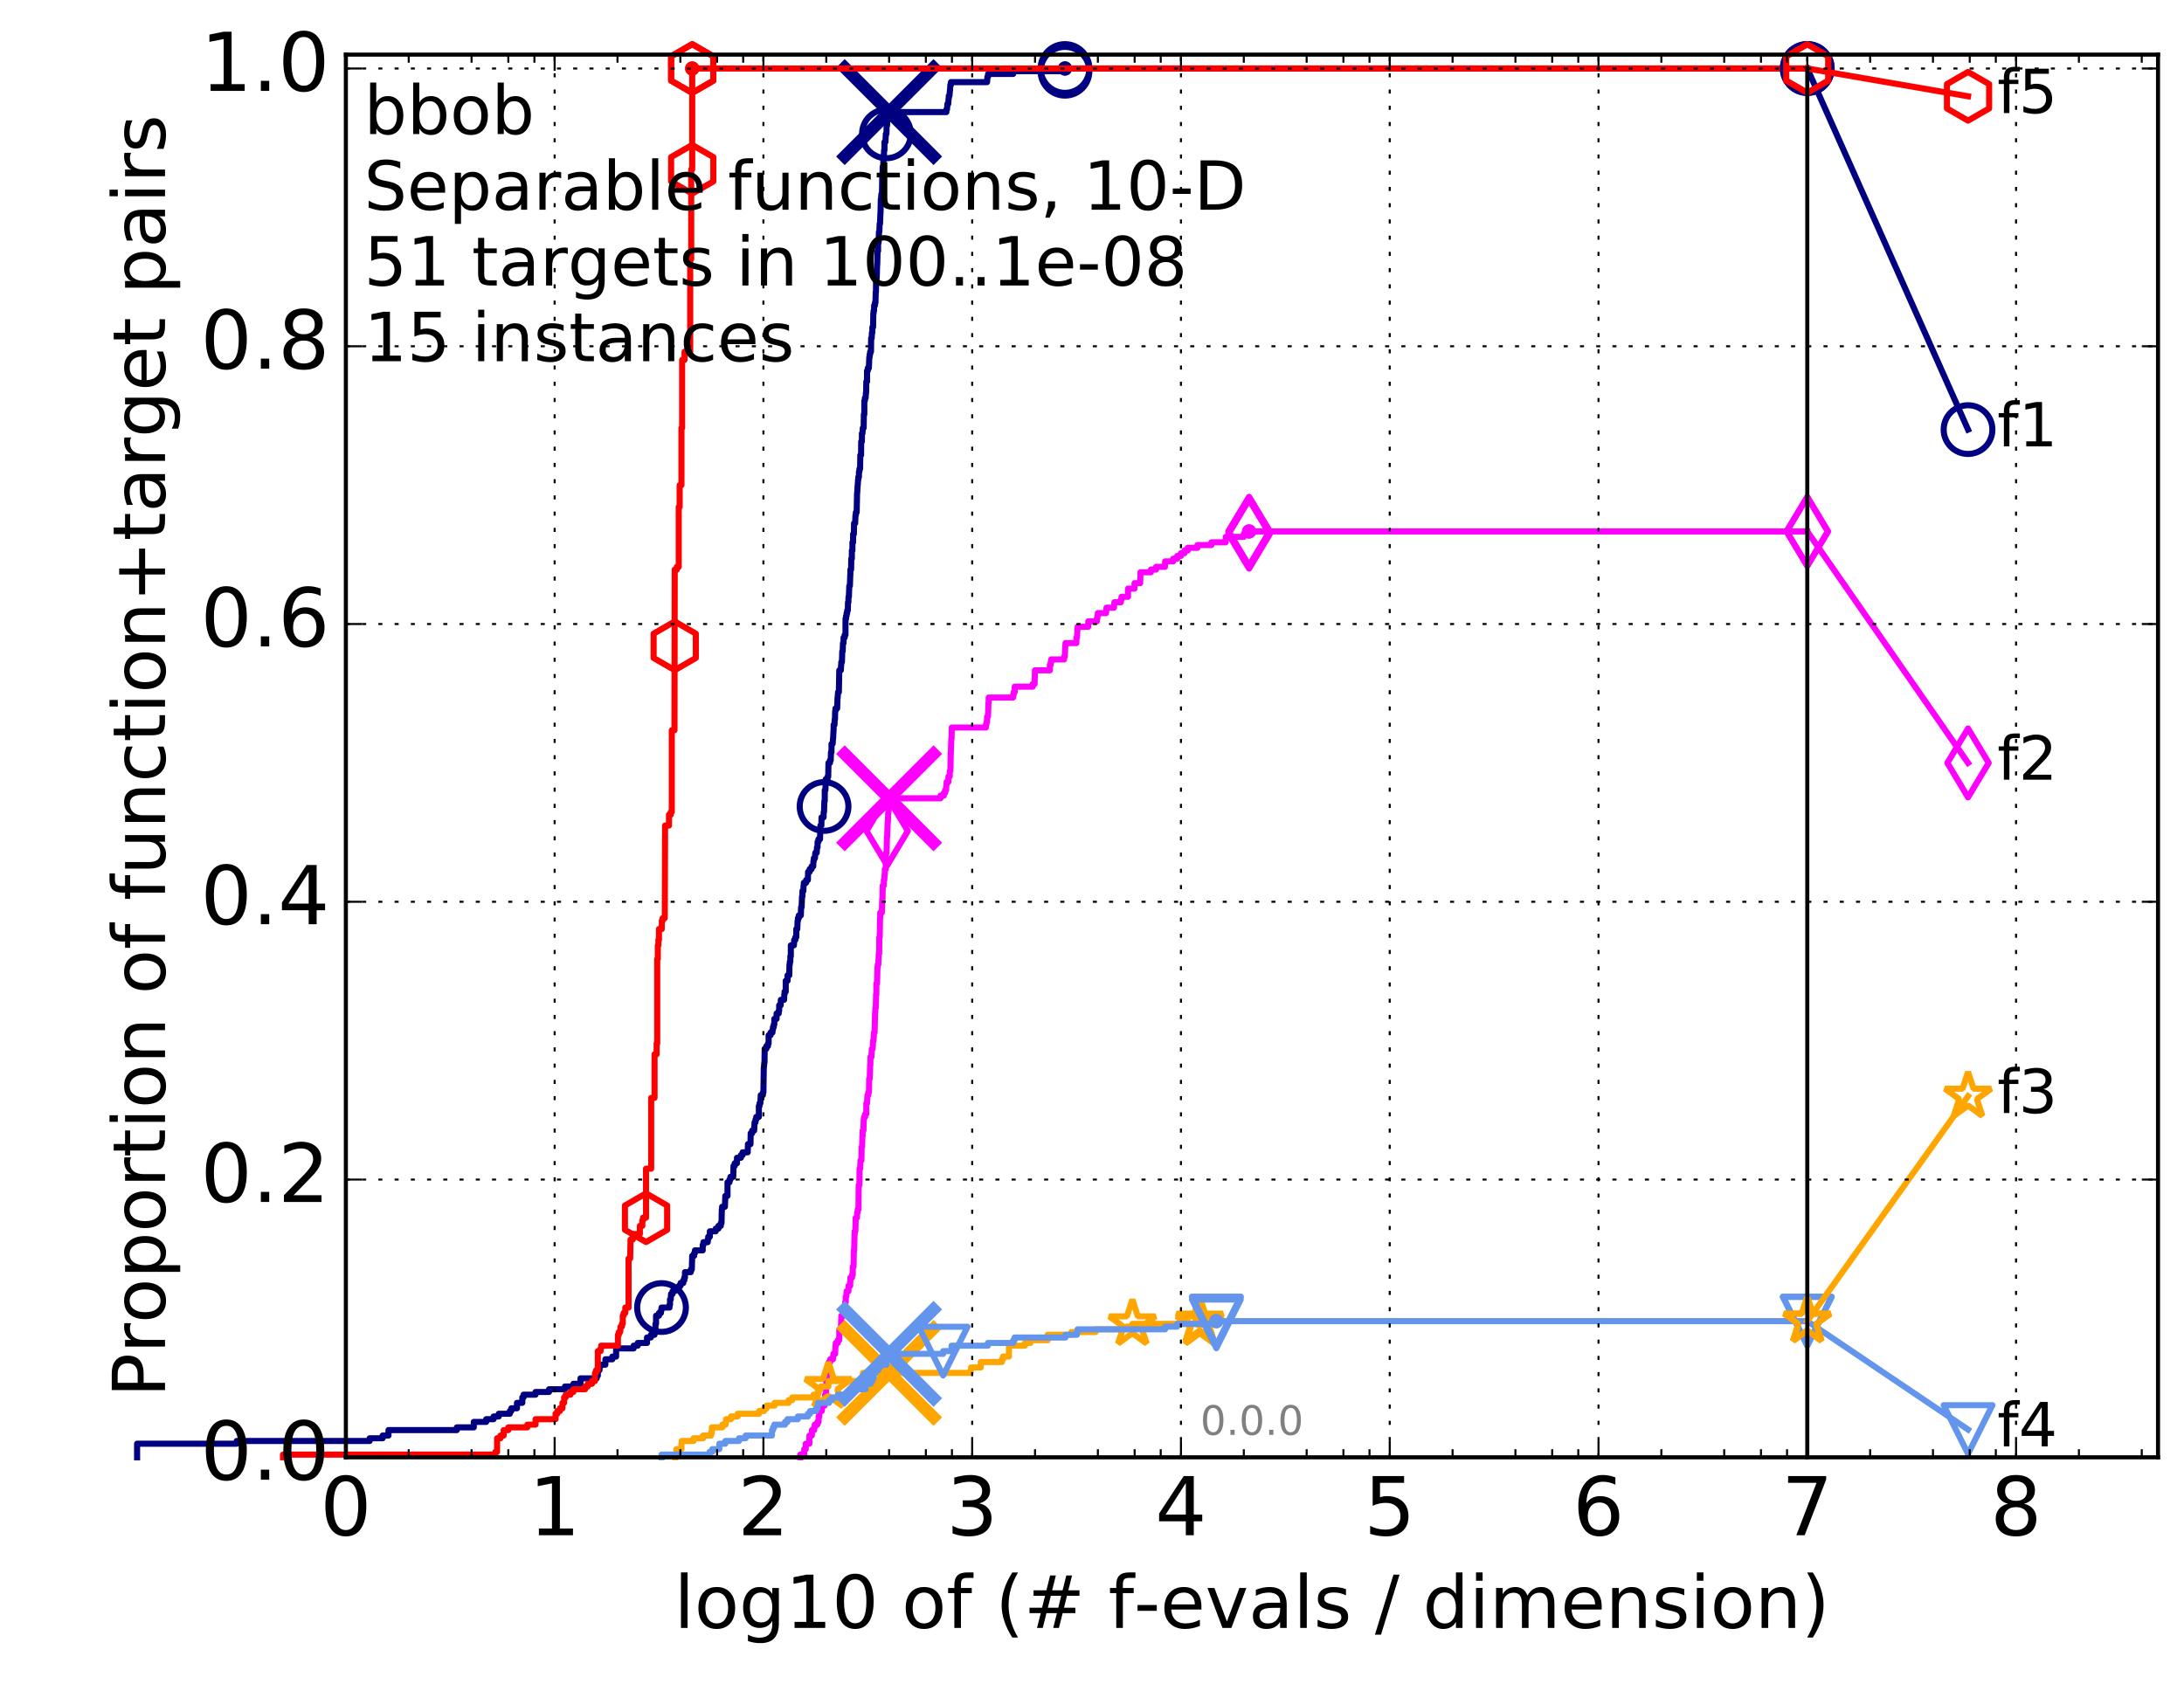 <?xml version="1.0" encoding="utf-8" standalone="no"?>
<!DOCTYPE svg PUBLIC "-//W3C//DTD SVG 1.1//EN"
  "http://www.w3.org/Graphics/SVG/1.1/DTD/svg11.dtd">
<!-- Created with matplotlib (http://matplotlib.org/) -->
<svg height="415pt" version="1.1" viewBox="0 0 538 415" width="538pt" xmlns="http://www.w3.org/2000/svg" xmlns:xlink="http://www.w3.org/1999/xlink">
 <defs>
  <style type="text/css">
*{stroke-linecap:butt;stroke-linejoin:round;stroke-miterlimit:100000;}
  </style>
 </defs>
 <g id="figure_1">
  <g id="patch_1">
   <path d="M 0 415.456 
L 538.8 415.456 
L 538.8 0 
L 0 0 
z
" style="fill:#ffffff;"/>
  </g>
  <g id="axes_1">
   <g id="patch_2">
    <path d="M 85.2 359.056 
L 531.6 359.056 
L 531.6 13.456 
L 85.2 13.456 
z
" style="fill:#ffffff;"/>
   </g>
   <g id="line2d_1">
    <defs>
     <path d="M 0 1.5 
C 0.398 1.5 0.779 1.342 1.061 1.061 
C 1.342 0.779 1.5 0.398 1.5 0 
C 1.5 -0.398 1.342 -0.779 1.061 -1.061 
C 0.779 -1.342 0.398 -1.5 0 -1.5 
C -0.398 -1.5 -0.779 -1.342 -1.061 -1.061 
C -1.342 -0.779 -1.5 -0.398 -1.5 0 
C -1.5 0.398 -1.342 0.779 -1.061 1.061 
C -0.779 1.342 -0.398 1.5 0 1.5 
z
" id="mfc068294fe" style="stroke:#000080;stroke-width:0.5;"/>
    </defs>
    <g>
     <use style="fill:#000080;stroke:#000080;stroke-width:0.5;" x="262.345" xlink:href="#mfc068294fe" y="16.878"/>
     <use style="fill:#000080;stroke:#000080;stroke-width:0.5;" x="262.345" xlink:href="#mfc068294fe" y="16.878"/>
    </g>
   </g>
   <g id="line2d_2">
    <path d="M 33.771 359.056 
L 33.771 355.702 
L 58.309 355.702 
L 58.309 355.031 
L 91.06 355.031 
L 91.06 354.36 
L 94.256 354.36 
L 94.256 353.689 
L 95.698 353.689 
L 95.698 352.347 
L 112.533 352.347 
L 112.533 351.676 
L 116.715 351.676 
L 116.715 350.334 
L 119.765 350.334 
L 119.765 349.663 
L 121.589 349.663 
L 121.589 348.992 
L 122.866 348.992 
L 122.866 348.321 
L 125.588 348.321 
L 125.588 347.65 
L 125.952 347.65 
L 125.952 346.979 
L 127.348 346.979 
L 127.348 345.638 
L 128.662 345.638 
L 128.662 344.296 
L 128.979 344.296 
L 128.979 343.625 
L 131.922 343.625 
L 131.922 342.954 
L 135.247 342.954 
L 135.247 342.283 
L 139.16 342.283 
L 139.16 341.612 
L 141.252 341.612 
L 141.252 340.941 
L 142.998 340.941 
L 142.998 339.599 
L 146.986 339.599 
L 146.986 338.928 
L 147.265 338.928 
L 147.265 337.586 
L 147.678 337.586 
L 147.678 336.915 
L 147.813 336.915 
L 147.813 336.244 
L 149.128 336.244 
L 149.128 334.903 
L 150.847 334.903 
L 150.847 334.232 
L 151.773 334.232 
L 151.773 332.219 
L 156.089 332.219 
L 156.089 331.548 
L 157.094 331.548 
L 157.094 330.877 
L 159.385 330.877 
L 159.385 329.535 
L 160.332 329.535 
L 160.332 328.864 
L 161.241 328.864 
L 161.241 328.193 
L 161.462 328.193 
L 161.462 326.18 
L 161.609 326.18 
L 161.609 324.168 
L 162.327 324.168 
L 162.327 323.497 
L 162.816 323.497 
L 162.816 322.826 
L 162.954 322.826 
L 162.954 322.155 
L 164.926 322.155 
L 164.926 321.484 
L 165.052 321.484 
L 165.052 320.142 
L 165.238 320.142 
L 165.3 318.8 
L 165.669 318.8 
L 165.669 318.129 
L 166.21 318.129 
L 166.21 317.458 
L 167.254 317.458 
L 167.254 316.787 
L 167.647 316.787 
L 167.647 316.116 
L 168.306 316.116 
L 168.306 315.445 
L 168.575 315.445 
L 168.575 314.774 
L 168.735 314.774 
L 168.735 313.433 
L 170.173 313.433 
L 170.173 312.762 
L 170.42 312.762 
L 170.518 309.407 
L 171.003 309.407 
L 171.003 308.736 
L 171.194 308.736 
L 171.194 308.065 
L 173.105 308.065 
L 173.105 306.723 
L 173.279 306.723 
L 173.279 306.052 
L 174.336 306.052 
L 174.336 305.381 
L 174.459 305.381 
L 174.459 304.71 
L 174.866 304.71 
L 174.866 303.369 
L 176.31 303.369 
L 176.31 302.698 
L 176.98 302.698 
L 176.98 302.027 
L 177.56 302.027 
L 177.56 301.356 
L 177.738 301.356 
L 177.808 298.001 
L 177.879 298.001 
L 177.879 297.33 
L 178.573 297.33 
L 178.675 294.646 
L 179.212 294.646 
L 179.212 291.292 
L 179.705 291.292 
L 179.705 290.621 
L 179.931 290.621 
L 179.931 289.95 
L 180.627 289.95 
L 180.689 287.266 
L 180.997 287.266 
L 180.997 286.595 
L 181.542 286.595 
L 181.542 285.253 
L 182.508 285.253 
L 182.508 284.582 
L 182.933 284.582 
L 182.933 283.911 
L 184.19 283.911 
L 184.243 281.899 
L 184.87 281.899 
L 184.921 279.215 
L 185.278 279.215 
L 185.278 278.544 
L 185.778 278.544 
L 185.877 276.531 
L 186.097 276.531 
L 186.097 275.86 
L 186.292 275.86 
L 186.292 275.189 
L 186.935 275.189 
L 186.935 272.505 
L 187.099 272.505 
L 187.099 271.834 
L 187.308 271.834 
L 187.4 269.822 
L 187.923 269.822 
L 187.923 269.151 
L 188.057 269.151 
L 188.146 263.112 
L 188.169 263.112 
L 188.279 261.77 
L 188.324 261.77 
L 188.368 258.416 
L 188.782 258.416 
L 188.782 257.745 
L 189.189 257.745 
L 189.189 257.074 
L 189.338 257.074 
L 189.338 255.061 
L 189.817 255.061 
L 189.817 254.39 
L 190.287 254.39 
L 190.287 253.719 
L 190.408 253.719 
L 190.408 253.048 
L 190.608 253.048 
L 190.608 252.377 
L 190.747 252.377 
L 190.747 251.035 
L 191.295 251.035 
L 191.295 249.694 
L 191.83 249.694 
L 191.83 249.023 
L 191.942 249.023 
L 191.942 247.681 
L 192.315 247.681 
L 192.352 246.339 
L 193.148 246.339 
L 193.201 244.997 
L 193.272 244.997 
L 193.272 244.326 
L 193.553 244.326 
L 193.553 241.642 
L 194.003 241.642 
L 194.003 240.3 
L 194.427 240.3 
L 194.477 237.617 
L 194.561 237.617 
L 194.561 236.946 
L 194.694 236.946 
L 194.694 235.604 
L 194.81 235.604 
L 194.81 232.92 
L 195.572 232.92 
L 195.636 231.578 
L 195.921 231.578 
L 195.921 230.907 
L 196.155 230.907 
L 196.155 228.894 
L 196.402 228.894 
L 196.479 226.882 
L 196.555 226.882 
L 196.555 226.211 
L 196.783 226.211 
L 196.783 225.54 
L 197.276 225.54 
L 197.336 223.527 
L 197.468 223.527 
L 197.57 220.843 
L 197.672 220.843 
L 197.672 219.501 
L 197.903 219.501 
L 197.946 218.159 
L 198.018 218.159 
L 198.018 217.488 
L 198.583 217.488 
L 198.583 216.818 
L 199.011 216.818 
L 199.065 214.805 
L 199.458 214.805 
L 199.458 214.134 
L 199.922 214.134 
L 199.922 213.463 
L 200.325 213.463 
L 200.377 212.121 
L 200.48 212.121 
L 200.48 211.45 
L 200.747 211.45 
L 200.848 210.108 
L 201.198 210.108 
L 201.247 208.766 
L 201.395 208.766 
L 201.395 207.424 
L 201.616 207.424 
L 201.616 206.753 
L 202.002 206.753 
L 202.097 203.399 
L 202.334 203.399 
L 202.37 201.386 
L 202.87 201.386 
L 202.916 200.044 
L 202.985 200.044 
L 203.076 197.36 
L 203.167 197.36 
L 203.167 194.677 
L 203.337 194.677 
L 203.404 191.993 
L 203.86 191.993 
L 203.86 191.322 
L 204.025 191.322 
L 204.079 187.967 
L 204.458 187.967 
L 204.458 187.296 
L 204.639 187.296 
L 204.703 185.283 
L 204.83 185.283 
L 204.83 183.271 
L 205.102 183.271 
L 205.206 181.929 
L 205.227 181.929 
L 205.33 179.916 
L 205.35 179.916 
L 205.35 178.574 
L 205.566 178.574 
L 205.617 177.232 
L 205.688 177.232 
L 205.728 175.219 
L 205.809 175.219 
L 205.809 174.548 
L 206.219 174.548 
L 206.318 171.865 
L 206.347 171.865 
L 206.446 170.523 
L 206.641 170.523 
L 206.748 165.155 
L 207.122 165.155 
L 207.198 163.813 
L 207.235 163.813 
L 207.235 163.143 
L 207.396 163.143 
L 207.48 160.459 
L 207.583 160.459 
L 207.657 158.446 
L 207.796 158.446 
L 207.796 157.104 
L 208.071 157.104 
L 208.071 156.433 
L 208.271 156.433 
L 208.289 152.408 
L 208.424 152.408 
L 208.424 151.737 
L 208.549 151.737 
L 208.549 151.066 
L 208.692 151.066 
L 208.692 150.395 
L 208.851 150.395 
L 208.895 148.382 
L 208.991 148.382 
L 209.017 147.04 
L 209.113 147.04 
L 209.209 144.356 
L 209.364 144.356 
L 209.45 141.673 
L 209.476 141.673 
L 209.484 140.331 
L 209.663 140.331 
L 209.697 137.647 
L 209.841 137.647 
L 209.841 135.634 
L 209.984 135.634 
L 209.984 133.621 
L 210.15 133.621 
L 210.15 131.608 
L 210.341 131.608 
L 210.39 128.925 
L 210.66 128.925 
L 210.732 126.912 
L 210.829 126.912 
L 210.829 126.241 
L 211.03 126.241 
L 211.126 121.544 
L 211.157 121.544 
L 211.268 119.532 
L 211.3 119.532 
L 211.371 118.19 
L 211.441 118.19 
L 211.441 117.519 
L 211.59 117.519 
L 211.59 116.177 
L 211.714 116.177 
L 211.714 115.506 
L 211.876 115.506 
L 211.922 112.151 
L 212.113 112.151 
L 212.144 108.797 
L 212.318 108.797 
L 212.318 106.784 
L 212.453 106.784 
L 212.543 105.442 
L 212.751 105.442 
L 212.802 102.087 
L 212.913 102.087 
L 212.92 98.733 
L 213.052 98.733 
L 213.052 98.062 
L 213.233 98.062 
L 213.313 96.72 
L 213.363 96.72 
L 213.399 94.036 
L 213.585 94.036 
L 213.585 91.352 
L 213.769 91.352 
L 213.769 90.681 
L 214.036 90.681 
L 214.141 87.998 
L 214.224 87.998 
L 214.224 87.327 
L 214.348 87.327 
L 214.348 86.656 
L 214.554 86.656 
L 214.595 83.301 
L 214.737 83.301 
L 214.778 81.959 
L 214.892 81.959 
L 214.892 80.617 
L 215.073 80.617 
L 215.126 77.263 
L 215.192 77.263 
L 215.192 76.592 
L 215.311 76.592 
L 215.338 75.25 
L 215.534 75.25 
L 215.534 74.579 
L 215.658 74.579 
L 215.729 71.895 
L 215.781 71.895 
L 215.82 68.54 
L 215.961 68.54 
L 216.07 65.186 
L 216.095 65.186 
L 216.184 61.831 
L 216.304 61.831 
L 216.304 59.818 
L 216.436 59.818 
L 216.518 57.134 
L 216.611 57.134 
L 216.698 55.122 
L 216.778 55.122 
L 216.883 52.438 
L 216.908 52.438 
L 216.975 49.083 
L 217.024 49.083 
L 217.134 47.741 
L 217.261 47.741 
L 217.333 43.716 
L 217.381 43.716 
L 217.441 41.032 
L 217.585 41.032 
L 217.609 38.348 
L 217.739 38.348 
L 217.786 37.006 
L 217.875 37.006 
L 217.886 34.993 
L 218.114 34.993 
L 218.213 32.981 
L 218.363 32.981 
L 218.409 30.968 
L 218.512 30.968 
L 218.563 28.955 
L 218.717 28.955 
L 218.79 27.613 
L 233.129 27.613 
L 233.129 26.942 
L 233.285 26.942 
L 233.388 25.6 
L 233.587 25.6 
L 233.674 24.258 
L 233.726 24.258 
L 233.726 23.588 
L 233.893 23.588 
L 233.999 22.246 
L 234.028 22.246 
L 234.102 20.904 
L 234.249 20.904 
L 234.249 20.233 
L 243.154 20.233 
L 243.243 18.891 
L 243.407 18.891 
L 243.407 18.22 
L 249.58 18.22 
L 249.58 17.549 
L 262.345 17.549 
L 262.345 16.878 
L 445.2 16.878 
L 445.2 16.878 
" style="fill:none;stroke:#000080;stroke-linecap:square;stroke-width:1.5;"/>
   </g>
   <g id="line2d_3">
    <defs>
     <path d="M 0 6 
C 1.591 6 3.117 5.368 4.243 4.243 
C 5.368 3.117 6 1.591 6 0 
C 6 -1.591 5.368 -3.117 4.243 -4.243 
C 3.117 -5.368 1.591 -6 0 -6 
C -1.591 -6 -3.117 -5.368 -4.243 -4.243 
C -5.368 -3.117 -6 -1.591 -6 0 
C -6 1.591 -5.368 3.117 -4.243 4.243 
C -3.117 5.368 -1.591 6 0 6 
z
" id="m4ff2c33df3" style="stroke:#000080;stroke-width:1.5;"/>
    </defs>
    <g>
     <use style="fill:none;stroke:#000080;stroke-width:1.5;" x="162.954" xlink:href="#m4ff2c33df3" y="322.155"/>
     <use style="fill:none;stroke:#000080;stroke-width:1.5;" x="202.996" xlink:href="#m4ff2c33df3" y="198.702"/>
     <use style="fill:none;stroke:#000080;stroke-width:1.5;" x="218.363" xlink:href="#m4ff2c33df3" y="32.981"/>
     <use style="fill:none;stroke:#000080;stroke-width:1.5;" x="262.345" xlink:href="#m4ff2c33df3" y="17.549"/>
     <use style="fill:none;stroke:#000080;stroke-width:1.5;" x="262.345" xlink:href="#m4ff2c33df3" y="16.878"/>
     <use style="fill:none;stroke:#000080;stroke-width:1.5;" x="445.2" xlink:href="#m4ff2c33df3" y="16.878"/>
    </g>
   </g>
   <g id="line2d_4"/>
   <g id="line2d_5">
    <path clip-path="url(#p2bab8e7fcb)" d="M 219.02 27.613 
" style="fill:none;stroke:#000080;stroke-linecap:square;"/>
    <defs>
     <path d="M -12 12 
L 12 -12 
M -12 -12 
L 12 12 
" id="maeb0739249" style="stroke:#000080;stroke-width:3.0;"/>
    </defs>
    <g clip-path="url(#p2bab8e7fcb)">
     <use style="fill:#000080;stroke:#000080;stroke-width:3.0;" x="219.02" xlink:href="#maeb0739249" y="27.613"/>
    </g>
   </g>
   <g id="line2d_6">
    <defs>
     <path d="M 0 1.5 
C 0.398 1.5 0.779 1.342 1.061 1.061 
C 1.342 0.779 1.5 0.398 1.5 0 
C 1.5 -0.398 1.342 -0.779 1.061 -1.061 
C 0.779 -1.342 0.398 -1.5 0 -1.5 
C -0.398 -1.5 -0.779 -1.342 -1.061 -1.061 
C -1.342 -0.779 -1.5 -0.398 -1.5 0 
C -1.5 0.398 -1.342 0.779 -1.061 1.061 
C -0.779 1.342 -0.398 1.5 0 1.5 
z
" id="m7d0ce5c701" style="stroke:#ff00ff;stroke-width:0.5;"/>
    </defs>
    <g>
     <use style="fill:#ff00ff;stroke:#ff00ff;stroke-width:0.5;" x="307.696" xlink:href="#m7d0ce5c701" y="130.938"/>
     <use style="fill:#ff00ff;stroke:#ff00ff;stroke-width:0.5;" x="307.696" xlink:href="#m7d0ce5c701" y="130.938"/>
    </g>
   </g>
   <g id="line2d_7">
    <path d="M 197.128 359.056 
L 197.128 358.385 
L 198.118 358.385 
L 198.118 357.044 
L 198.485 357.044 
L 198.485 355.702 
L 199.377 355.702 
L 199.39 353.689 
L 199.987 353.689 
L 200.014 352.347 
L 200.569 352.347 
L 200.569 351.676 
L 200.696 351.676 
L 200.696 351.005 
L 201.358 351.005 
L 201.358 350.334 
L 201.652 350.334 
L 201.652 348.992 
L 201.822 348.992 
L 201.822 347.65 
L 202.44 347.65 
L 202.545 346.309 
L 203.122 346.309 
L 203.122 345.638 
L 203.246 345.638 
L 203.258 343.625 
L 203.472 343.625 
L 203.572 340.27 
L 203.672 340.27 
L 203.706 338.928 
L 203.849 338.928 
L 203.849 337.586 
L 203.981 337.586 
L 203.981 336.915 
L 204.188 336.915 
L 204.188 335.574 
L 204.522 335.574 
L 204.522 334.903 
L 205.185 334.903 
L 205.289 333.561 
L 205.718 333.561 
L 205.819 331.548 
L 205.89 331.548 
L 205.89 330.877 
L 206.387 330.877 
L 206.387 330.206 
L 206.718 330.206 
L 206.767 327.522 
L 207.16 327.522 
L 207.254 324.168 
L 207.769 324.168 
L 207.805 322.826 
L 208.144 322.826 
L 208.19 320.813 
L 208.343 320.813 
L 208.343 319.471 
L 208.478 319.471 
L 208.549 318.129 
L 209.009 318.129 
L 209.026 316.787 
L 209.433 316.787 
L 209.476 314.774 
L 209.883 314.774 
L 209.883 314.104 
L 210.059 314.104 
L 210.067 312.091 
L 210.266 312.091 
L 210.332 308.065 
L 210.406 308.065 
L 210.513 304.039 
L 210.546 304.039 
L 210.546 303.369 
L 210.708 303.369 
L 210.797 300.014 
L 211.102 300.014 
L 211.165 298.672 
L 211.284 298.672 
L 211.284 298.001 
L 211.465 298.001 
L 211.535 291.963 
L 211.706 291.963 
L 211.737 287.937 
L 211.891 287.937 
L 211.968 285.924 
L 212.197 285.924 
L 212.265 282.569 
L 212.37 282.569 
L 212.445 279.886 
L 212.498 279.886 
L 212.498 278.544 
L 212.699 278.544 
L 212.758 275.86 
L 212.839 275.86 
L 212.839 275.189 
L 213.103 275.189 
L 213.103 274.518 
L 213.392 274.518 
L 213.406 271.834 
L 213.585 271.834 
L 213.692 269.822 
L 213.889 269.822 
L 213.889 269.151 
L 214.057 269.151 
L 214.106 265.796 
L 214.252 265.796 
L 214.341 262.441 
L 214.396 262.441 
L 214.431 260.429 
L 214.656 260.429 
L 214.757 258.416 
L 214.979 258.416 
L 215.073 256.403 
L 215.186 256.403 
L 215.292 254.39 
L 215.449 254.39 
L 215.56 249.694 
L 215.567 249.694 
L 215.652 248.352 
L 215.736 248.352 
L 215.813 244.997 
L 215.884 244.997 
L 215.891 242.313 
L 216.051 242.313 
L 216.152 238.288 
L 216.222 238.288 
L 216.222 237.617 
L 216.367 237.617 
L 216.474 234.933 
L 216.574 234.933 
L 216.611 230.907 
L 216.698 230.907 
L 216.791 226.211 
L 216.834 226.211 
L 216.834 224.869 
L 217.231 224.869 
L 217.321 221.514 
L 217.387 221.514 
L 217.465 218.159 
L 217.715 218.159 
L 217.715 216.818 
L 217.833 216.818 
L 217.904 215.476 
L 217.963 215.476 
L 217.963 214.134 
L 218.213 214.134 
L 218.265 210.108 
L 218.397 210.108 
L 218.489 206.083 
L 218.546 206.083 
L 218.654 202.728 
L 218.711 202.728 
L 218.813 200.044 
L 218.886 200.044 
L 218.931 198.702 
L 219.003 198.702 
L 219.003 196.689 
L 231.688 196.689 
L 231.688 196.018 
L 232.509 196.018 
L 232.509 195.348 
L 232.824 195.348 
L 232.824 194.677 
L 233.066 194.677 
L 233.114 193.335 
L 233.188 193.335 
L 233.188 192.664 
L 233.625 192.664 
L 233.625 191.322 
L 233.948 191.322 
L 233.979 189.98 
L 234.11 189.98 
L 234.218 185.283 
L 234.238 185.283 
L 234.348 181.929 
L 234.407 181.929 
L 234.457 179.245 
L 242.853 179.245 
L 242.853 178.574 
L 243.004 178.574 
L 243.004 177.903 
L 243.131 177.903 
L 243.169 176.561 
L 243.382 176.561 
L 243.489 173.207 
L 243.528 173.207 
L 243.552 171.865 
L 249.549 171.865 
L 249.549 171.194 
L 249.714 171.194 
L 249.714 170.523 
L 249.961 170.523 
L 249.961 169.181 
L 254.404 169.181 
L 254.404 168.51 
L 254.862 168.51 
L 254.949 165.155 
L 258.619 165.155 
L 258.619 163.813 
L 258.827 163.813 
L 258.827 163.143 
L 258.952 163.143 
L 258.952 162.472 
L 262.122 162.472 
L 262.122 161.801 
L 262.301 161.801 
L 262.407 159.117 
L 262.47 159.117 
L 262.47 158.446 
L 265.15 158.446 
L 265.162 157.104 
L 265.306 157.104 
L 265.399 155.091 
L 265.454 155.091 
L 265.454 154.42 
L 268.074 154.42 
L 268.086 153.078 
L 270.197 153.078 
L 270.197 152.408 
L 270.322 152.408 
L 270.322 151.737 
L 270.44 151.737 
L 270.44 151.066 
L 272.462 151.066 
L 272.569 149.724 
L 274.415 149.724 
L 274.514 148.382 
L 276.115 148.382 
L 276.115 147.711 
L 276.268 147.711 
L 276.268 147.04 
L 277.873 147.04 
L 277.873 145.027 
L 279.47 145.027 
L 279.47 143.685 
L 280.867 143.685 
L 280.941 141.002 
L 283.507 141.002 
L 283.507 140.331 
L 284.78 140.331 
L 284.78 139.66 
L 286.96 139.66 
L 287.016 138.318 
L 288.997 138.318 
L 288.997 137.647 
L 289.999 137.647 
L 289.999 136.976 
L 290.893 136.976 
L 290.893 136.305 
L 291.77 136.305 
L 291.77 135.634 
L 292.586 135.634 
L 292.586 134.963 
L 294.983 134.963 
L 294.983 134.292 
L 298.414 134.292 
L 298.414 133.621 
L 301.932 133.621 
L 301.951 132.279 
L 306.37 132.279 
L 306.37 131.608 
L 307.696 131.608 
L 307.696 130.938 
L 445.2 130.938 
L 445.2 130.938 
" style="fill:none;stroke:#ff00ff;stroke-linecap:square;stroke-width:1.5;"/>
   </g>
   <g id="line2d_8">
    <defs>
     <path d="M -0 8.485 
L 5.091 0 
L 0 -8.485 
L -5.091 -0 
z
" id="m4c636b74d4" style="stroke:#ff00ff;stroke-linejoin:miter;stroke-width:1.5;"/>
    </defs>
    <g>
     <use style="fill:none;stroke:#ff00ff;stroke-linejoin:miter;stroke-width:1.5;" x="218.546" xlink:href="#m4c636b74d4" y="204.741"/>
     <use style="fill:none;stroke:#ff00ff;stroke-linejoin:miter;stroke-width:1.5;" x="307.696" xlink:href="#m4c636b74d4" y="131.608"/>
     <use style="fill:none;stroke:#ff00ff;stroke-linejoin:miter;stroke-width:1.5;" x="307.696" xlink:href="#m4c636b74d4" y="130.938"/>
     <use style="fill:none;stroke:#ff00ff;stroke-linejoin:miter;stroke-width:1.5;" x="307.696" xlink:href="#m4c636b74d4" y="130.938"/>
     <use style="fill:none;stroke:#ff00ff;stroke-linejoin:miter;stroke-width:1.5;" x="445.2" xlink:href="#m4c636b74d4" y="130.938"/>
    </g>
   </g>
   <g id="line2d_9"/>
   <g id="line2d_10">
    <path clip-path="url(#p2bab8e7fcb)" d="M 219.02 196.689 
" style="fill:none;stroke:#ff00ff;stroke-linecap:square;"/>
    <defs>
     <path d="M -12 12 
L 12 -12 
M -12 -12 
L 12 12 
" id="m96eebe89ef" style="stroke:#ff00ff;stroke-width:3.0;"/>
    </defs>
    <g clip-path="url(#p2bab8e7fcb)">
     <use style="fill:#ff00ff;stroke:#ff00ff;stroke-width:3.0;" x="219.02" xlink:href="#m96eebe89ef" y="196.689"/>
    </g>
   </g>
   <g id="line2d_11">
    <defs>
     <path d="M 0 1.5 
C 0.398 1.5 0.779 1.342 1.061 1.061 
C 1.342 0.779 1.5 0.398 1.5 0 
C 1.5 -0.398 1.342 -0.779 1.061 -1.061 
C 0.779 -1.342 0.398 -1.5 0 -1.5 
C -0.398 -1.5 -0.779 -1.342 -1.061 -1.061 
C -1.342 -0.779 -1.5 -0.398 -1.5 0 
C -1.5 0.398 -1.342 0.779 -1.061 1.061 
C -0.779 1.342 -0.398 1.5 0 1.5 
z
" id="m980461e118" style="stroke:#ffa500;stroke-width:0.5;"/>
    </defs>
    <g>
     <use style="fill:#ffa500;stroke:#ffa500;stroke-width:0.5;" x="295.537" xlink:href="#m980461e118" y="325.509"/>
     <use style="fill:#ffa500;stroke:#ffa500;stroke-width:0.5;" x="295.537" xlink:href="#m980461e118" y="325.509"/>
    </g>
   </g>
   <g id="line2d_12">
    <path d="M 166.328 359.056 
L 166.328 358.385 
L 166.622 358.385 
L 166.622 357.044 
L 167.869 357.044 
L 167.869 355.702 
L 167.924 355.702 
L 167.924 355.031 
L 170.858 355.031 
L 170.858 354.36 
L 173.192 354.36 
L 173.192 353.689 
L 175.147 353.689 
L 175.147 353.018 
L 175.345 353.018 
L 175.345 351.676 
L 177.949 351.676 
L 177.949 351.005 
L 178.743 351.005 
L 178.743 350.334 
L 178.844 350.334 
L 178.844 349.663 
L 180.059 349.663 
L 180.059 348.992 
L 181.721 348.992 
L 181.721 348.321 
L 186.982 348.321 
L 186.982 347.65 
L 188.235 347.65 
L 188.235 346.979 
L 188.847 346.979 
L 188.847 346.309 
L 190.807 346.309 
L 190.807 345.638 
L 194.258 345.638 
L 194.258 344.967 
L 195.154 344.967 
L 195.154 344.296 
L 200.403 344.296 
L 200.403 343.625 
L 201.481 343.625 
L 201.481 342.283 
L 202.157 342.283 
L 202.157 341.612 
L 204.068 341.612 
L 204.068 340.27 
L 212.558 340.27 
L 212.558 338.257 
L 239.089 338.257 
L 239.089 337.586 
L 239.216 337.586 
L 239.216 336.915 
L 241.604 336.915 
L 241.604 335.574 
L 246.804 335.574 
L 246.804 334.903 
L 247.077 334.903 
L 247.077 334.232 
L 248.534 334.232 
L 248.534 331.548 
L 252.465 331.548 
L 252.465 330.877 
L 253.816 330.877 
L 253.816 330.206 
L 258.084 330.206 
L 258.084 328.864 
L 263.934 328.864 
L 263.934 328.193 
L 269.88 328.193 
L 269.88 327.522 
L 277.559 327.522 
L 277.559 326.851 
L 278.944 326.851 
L 278.944 326.18 
L 295.537 326.18 
L 295.537 325.509 
L 445.2 325.509 
" style="fill:none;stroke:#ffa500;stroke-linecap:square;stroke-width:1.5;"/>
   </g>
   <g id="line2d_13">
    <defs>
     <path d="M 0 -6 
L -1.347 -1.854 
L -5.706 -1.854 
L -2.18 0.708 
L -3.527 4.854 
L -0 2.292 
L 3.527 4.854 
L 2.18 0.708 
L 5.706 -1.854 
L 1.347 -1.854 
z
" id="m7dc5c77b02" style="stroke:#ffa500;stroke-linejoin:bevel;stroke-width:1.5;"/>
    </defs>
    <g>
     <use style="fill:none;stroke:#ffa500;stroke-linejoin:bevel;stroke-width:1.5;" x="204.068" xlink:href="#m7dc5c77b02" y="341.612"/>
     <use style="fill:none;stroke:#ffa500;stroke-linejoin:bevel;stroke-width:1.5;" x="278.944" xlink:href="#m7dc5c77b02" y="326.18"/>
     <use style="fill:none;stroke:#ffa500;stroke-linejoin:bevel;stroke-width:1.5;" x="295.537" xlink:href="#m7dc5c77b02" y="326.18"/>
     <use style="fill:none;stroke:#ffa500;stroke-linejoin:bevel;stroke-width:1.5;" x="295.537" xlink:href="#m7dc5c77b02" y="325.509"/>
     <use style="fill:none;stroke:#ffa500;stroke-linejoin:bevel;stroke-width:1.5;" x="445.2" xlink:href="#m7dc5c77b02" y="325.509"/>
    </g>
   </g>
   <g id="line2d_14"/>
   <g id="line2d_15">
    <path clip-path="url(#p2bab8e7fcb)" d="M 219.02 338.257 
" style="fill:none;stroke:#ffa500;stroke-linecap:square;"/>
    <defs>
     <path d="M -12 12 
L 12 -12 
M -12 -12 
L 12 12 
" id="mf66a243d64" style="stroke:#ffa500;stroke-width:3.0;"/>
    </defs>
    <g clip-path="url(#p2bab8e7fcb)">
     <use style="fill:#ffa500;stroke:#ffa500;stroke-width:3.0;" x="219.02" xlink:href="#mf66a243d64" y="338.257"/>
    </g>
   </g>
   <g id="line2d_16">
    <defs>
     <path d="M 0 1.5 
C 0.398 1.5 0.779 1.342 1.061 1.061 
C 1.342 0.779 1.5 0.398 1.5 0 
C 1.5 -0.398 1.342 -0.779 1.061 -1.061 
C 0.779 -1.342 0.398 -1.5 0 -1.5 
C -0.398 -1.5 -0.779 -1.342 -1.061 -1.061 
C -1.342 -0.779 -1.5 -0.398 -1.5 0 
C -1.5 0.398 -1.342 0.779 -1.061 1.061 
C -0.779 1.342 -0.398 1.5 0 1.5 
z
" id="mb169d9ca6c" style="stroke:#6495ed;stroke-width:0.5;"/>
    </defs>
    <g>
     <use style="fill:#6495ed;stroke:#6495ed;stroke-width:0.5;" x="299.629" xlink:href="#mb169d9ca6c" y="325.509"/>
     <use style="fill:#6495ed;stroke:#6495ed;stroke-width:0.5;" x="299.629" xlink:href="#mb169d9ca6c" y="325.509"/>
    </g>
   </g>
   <g id="line2d_17">
    <path d="M 162.954 359.056 
L 162.954 358.385 
L 174.785 358.385 
L 174.785 357.714 
L 175.463 357.714 
L 175.463 357.044 
L 177.199 357.044 
L 177.199 355.702 
L 178.675 355.702 
L 178.675 355.031 
L 182.045 355.031 
L 182.045 354.36 
L 183.679 354.36 
L 183.679 353.689 
L 190.166 353.689 
L 190.166 352.347 
L 190.428 352.347 
L 190.428 351.676 
L 190.728 351.676 
L 190.728 351.005 
L 193.378 351.005 
L 193.378 350.334 
L 193.969 350.334 
L 193.969 349.663 
L 196.54 349.663 
L 196.54 348.992 
L 199.024 348.992 
L 199.024 348.321 
L 199.551 348.321 
L 199.551 347.65 
L 200.999 347.65 
L 200.999 346.979 
L 201.383 346.979 
L 201.383 346.309 
L 201.481 346.309 
L 201.481 345.638 
L 204.221 345.638 
L 204.221 344.967 
L 204.914 344.967 
L 204.914 344.296 
L 206.397 344.296 
L 206.397 343.625 
L 208.895 343.625 
L 208.895 342.954 
L 209.731 342.954 
L 209.731 342.283 
L 213.19 342.283 
L 213.19 340.941 
L 214.458 340.941 
L 214.458 340.27 
L 214.892 340.27 
L 214.892 339.599 
L 215.212 339.599 
L 215.212 338.257 
L 215.658 338.257 
L 215.658 337.586 
L 216.355 337.586 
L 216.355 336.244 
L 218.38 336.244 
L 218.38 333.561 
L 232.337 333.561 
L 232.337 332.89 
L 234.412 332.89 
L 234.412 331.548 
L 243.347 331.548 
L 243.347 330.877 
L 249.599 330.877 
L 249.599 330.206 
L 249.939 330.206 
L 249.939 329.535 
L 262.457 329.535 
L 262.457 328.864 
L 265.273 328.864 
L 265.273 328.193 
L 265.443 328.193 
L 265.443 327.522 
L 287.012 327.522 
L 287.012 326.851 
L 289.995 326.851 
L 289.995 326.18 
L 299.629 326.18 
L 299.629 325.509 
L 445.2 325.509 
" style="fill:none;stroke:#6495ed;stroke-linecap:square;stroke-width:1.5;"/>
   </g>
   <g id="line2d_18">
    <defs>
     <path d="M -0 6 
L 6 -6 
L -6 -6 
z
" id="mf4c79d9992" style="stroke:#6495ed;stroke-linejoin:miter;stroke-width:1.5;"/>
    </defs>
    <g>
     <use style="fill:none;stroke:#6495ed;stroke-linejoin:miter;stroke-width:1.5;" x="232.337" xlink:href="#mf4c79d9992" y="332.89"/>
     <use style="fill:none;stroke:#6495ed;stroke-linejoin:miter;stroke-width:1.5;" x="299.629" xlink:href="#mf4c79d9992" y="326.18"/>
     <use style="fill:none;stroke:#6495ed;stroke-linejoin:miter;stroke-width:1.5;" x="299.629" xlink:href="#mf4c79d9992" y="325.509"/>
     <use style="fill:none;stroke:#6495ed;stroke-linejoin:miter;stroke-width:1.5;" x="299.629" xlink:href="#mf4c79d9992" y="325.509"/>
     <use style="fill:none;stroke:#6495ed;stroke-linejoin:miter;stroke-width:1.5;" x="445.2" xlink:href="#mf4c79d9992" y="325.509"/>
    </g>
   </g>
   <g id="line2d_19"/>
   <g id="line2d_20">
    <path clip-path="url(#p2bab8e7fcb)" d="M 219.02 333.561 
" style="fill:none;stroke:#6495ed;stroke-linecap:square;"/>
    <defs>
     <path d="M -12 12 
L 12 -12 
M -12 -12 
L 12 12 
" id="mb16e1b6f1b" style="stroke:#6495ed;stroke-width:3.0;"/>
    </defs>
    <g clip-path="url(#p2bab8e7fcb)">
     <use style="fill:#6495ed;stroke:#6495ed;stroke-width:3.0;" x="219.02" xlink:href="#mb16e1b6f1b" y="333.561"/>
    </g>
   </g>
   <g id="line2d_21">
    <defs>
     <path d="M 0 1.5 
C 0.398 1.5 0.779 1.342 1.061 1.061 
C 1.342 0.779 1.5 0.398 1.5 0 
C 1.5 -0.398 1.342 -0.779 1.061 -1.061 
C 0.779 -1.342 0.398 -1.5 0 -1.5 
C -0.398 -1.5 -0.779 -1.342 -1.061 -1.061 
C -1.342 -0.779 -1.5 -0.398 -1.5 0 
C -1.5 0.398 -1.342 0.779 -1.061 1.061 
C -0.779 1.342 -0.398 1.5 0 1.5 
z
" id="m018eaf0532" style="stroke:#ff0000;stroke-width:0.5;"/>
    </defs>
    <g>
     <use style="fill:#ff0000;stroke:#ff0000;stroke-width:0.5;" x="170.518" xlink:href="#m018eaf0532" y="16.878"/>
     <use style="fill:#ff0000;stroke:#ff0000;stroke-width:0.5;" x="170.518" xlink:href="#m018eaf0532" y="16.878"/>
    </g>
   </g>
   <g id="line2d_22">
    <path d="M 69.718 359.056 
L 69.718 358.385 
L 122.023 358.385 
L 122.023 357.714 
L 122.448 357.714 
L 122.448 354.36 
L 123.276 354.36 
L 123.276 353.689 
L 124.074 353.689 
L 124.074 352.347 
L 125.219 352.347 
L 125.219 351.676 
L 129.903 351.676 
L 129.903 351.005 
L 131.922 351.005 
L 131.922 349.663 
L 136.851 349.663 
L 136.851 348.321 
L 137.289 348.321 
L 137.289 347.65 
L 137.93 347.65 
L 137.93 346.979 
L 138.553 346.979 
L 138.553 345.638 
L 138.959 345.638 
L 138.959 344.296 
L 139.358 344.296 
L 139.358 343.625 
L 140.514 343.625 
L 140.514 342.954 
L 141.252 342.954 
L 141.252 342.283 
L 144.144 342.283 
L 144.144 341.612 
L 144.773 341.612 
L 144.773 340.941 
L 145.833 340.941 
L 145.833 340.27 
L 146.561 340.27 
L 146.561 338.257 
L 146.845 338.257 
L 146.845 337.586 
L 147.265 337.586 
L 147.265 332.89 
L 147.948 332.89 
L 147.948 332.219 
L 148.083 332.219 
L 148.083 331.548 
L 152.222 331.548 
L 152.222 328.864 
L 152.443 328.864 
L 152.443 328.193 
L 152.77 328.193 
L 152.878 326.851 
L 153.2 326.851 
L 153.2 326.18 
L 153.412 326.18 
L 153.412 324.168 
L 153.621 324.168 
L 153.621 323.497 
L 154.035 323.497 
L 154.035 322.155 
L 154.84 322.155 
L 154.84 310.078 
L 155.232 310.078 
L 155.329 305.381 
L 155.901 305.381 
L 155.901 304.039 
L 157.624 304.039 
L 157.624 302.027 
L 158.226 302.027 
L 158.226 300.685 
L 158.396 300.685 
L 158.396 300.014 
L 159.141 300.014 
L 159.141 287.937 
L 160.409 287.937 
L 160.409 270.493 
L 161.241 270.493 
L 161.241 259.758 
L 161.754 259.758 
L 161.754 257.074 
L 161.899 257.074 
L 161.899 236.275 
L 162.042 236.275 
L 162.042 232.92 
L 162.185 232.92 
L 162.185 231.578 
L 162.327 231.578 
L 162.327 228.894 
L 163.023 228.894 
L 163.023 226.882 
L 163.227 226.882 
L 163.227 226.211 
L 163.764 226.211 
L 163.83 203.399 
L 164.8 203.399 
L 164.8 200.715 
L 165.238 200.715 
L 165.238 200.044 
L 165.485 200.044 
L 165.485 179.916 
L 166.15 179.916 
L 166.21 140.331 
L 166.738 140.331 
L 166.738 139.66 
L 167.197 139.66 
L 167.197 124.899 
L 167.424 124.899 
L 167.424 119.532 
L 167.869 119.532 
L 167.869 105.442 
L 168.034 105.442 
L 168.034 88.668 
L 168.628 88.668 
L 168.628 86.656 
L 170.023 86.656 
L 170.023 63.844 
L 170.272 63.844 
L 170.272 41.703 
L 170.518 41.703 
L 170.518 16.878 
L 445.2 16.878 
L 445.2 16.878 
" style="fill:none;stroke:#ff0000;stroke-linecap:square;stroke-width:1.5;"/>
   </g>
   <g id="line2d_23">
    <defs>
     <path d="M 0 -6 
L -5.196 -3 
L -5.196 3 
L -0 6 
L 5.196 3 
L 5.196 -3 
z
" id="mee8b7d10b4" style="stroke:#ff0000;stroke-linejoin:miter;stroke-width:1.5;"/>
    </defs>
    <g>
     <use style="fill:none;stroke:#ff0000;stroke-linejoin:miter;stroke-width:1.5;" x="159.141" xlink:href="#mee8b7d10b4" y="300.014"/>
     <use style="fill:none;stroke:#ff0000;stroke-linejoin:miter;stroke-width:1.5;" x="166.21" xlink:href="#mee8b7d10b4" y="159.117"/>
     <use style="fill:none;stroke:#ff0000;stroke-linejoin:miter;stroke-width:1.5;" x="170.518" xlink:href="#mee8b7d10b4" y="41.703"/>
     <use style="fill:none;stroke:#ff0000;stroke-linejoin:miter;stroke-width:1.5;" x="170.518" xlink:href="#mee8b7d10b4" y="16.878"/>
     <use style="fill:none;stroke:#ff0000;stroke-linejoin:miter;stroke-width:1.5;" x="170.518" xlink:href="#mee8b7d10b4" y="16.878"/>
     <use style="fill:none;stroke:#ff0000;stroke-linejoin:miter;stroke-width:1.5;" x="445.2" xlink:href="#mee8b7d10b4" y="16.878"/>
    </g>
   </g>
   <g id="line2d_24"/>
   <g id="line2d_25">
    <path d="M 445.2 325.509 
L 484.8 352.213 
" style="fill:none;stroke:#6495ed;stroke-linecap:square;stroke-width:1.5;"/>
    <g>
     <use style="fill:none;stroke:#6495ed;stroke-linejoin:miter;stroke-width:1.5;" x="445.2" xlink:href="#mf4c79d9992" y="325.509"/>
     <use style="fill:none;stroke:#6495ed;stroke-linejoin:miter;stroke-width:1.5;" x="484.8" xlink:href="#mf4c79d9992" y="352.213"/>
    </g>
   </g>
   <g id="line2d_26">
    <path d="M 445.2 325.509 
L 484.8 270.09 
" style="fill:none;stroke:#ffa500;stroke-linecap:square;stroke-width:1.5;"/>
    <g>
     <use style="fill:none;stroke:#ffa500;stroke-linejoin:bevel;stroke-width:1.5;" x="445.2" xlink:href="#m7dc5c77b02" y="325.509"/>
     <use style="fill:none;stroke:#ffa500;stroke-linejoin:bevel;stroke-width:1.5;" x="484.8" xlink:href="#m7dc5c77b02" y="270.09"/>
    </g>
   </g>
   <g id="line2d_27">
    <path d="M 445.2 130.938 
L 484.8 187.967 
" style="fill:none;stroke:#ff00ff;stroke-linecap:square;stroke-width:1.5;"/>
    <g>
     <use style="fill:none;stroke:#ff00ff;stroke-linejoin:miter;stroke-width:1.5;" x="445.2" xlink:href="#m4c636b74d4" y="130.938"/>
     <use style="fill:none;stroke:#ff00ff;stroke-linejoin:miter;stroke-width:1.5;" x="484.8" xlink:href="#m4c636b74d4" y="187.967"/>
    </g>
   </g>
   <g id="line2d_28">
    <path d="M 445.2 16.878 
L 484.8 105.844 
" style="fill:none;stroke:#000080;stroke-linecap:square;stroke-width:1.5;"/>
    <g>
     <use style="fill:none;stroke:#000080;stroke-width:1.5;" x="445.2" xlink:href="#m4ff2c33df3" y="16.878"/>
     <use style="fill:none;stroke:#000080;stroke-width:1.5;" x="484.8" xlink:href="#m4ff2c33df3" y="105.844"/>
    </g>
   </g>
   <g id="line2d_29">
    <path d="M 445.2 16.878 
L 484.8 23.722 
" style="fill:none;stroke:#ff0000;stroke-linecap:square;stroke-width:1.5;"/>
    <g>
     <use style="fill:none;stroke:#ff0000;stroke-linejoin:miter;stroke-width:1.5;" x="445.2" xlink:href="#mee8b7d10b4" y="16.878"/>
     <use style="fill:none;stroke:#ff0000;stroke-linejoin:miter;stroke-width:1.5;" x="484.8" xlink:href="#mee8b7d10b4" y="23.722"/>
    </g>
   </g>
   <g id="line2d_30">
    <path d="M 445.2 359.056 
L 445.2 16.878 
" style="fill:none;stroke:#000000;stroke-linecap:square;"/>
   </g>
   <g id="patch_3">
    <path d="M 85.2 13.456 
L 531.6 13.456 
" style="fill:none;stroke:#000000;stroke-linecap:square;stroke-linejoin:miter;"/>
   </g>
   <g id="patch_4">
    <path d="M 531.6 359.056 
L 531.6 13.456 
" style="fill:none;stroke:#000000;stroke-linecap:square;stroke-linejoin:miter;"/>
   </g>
   <g id="patch_5">
    <path d="M 85.2 359.056 
L 531.6 359.056 
" style="fill:none;stroke:#000000;stroke-linecap:square;stroke-linejoin:miter;"/>
   </g>
   <g id="patch_6">
    <path d="M 85.2 359.056 
L 85.2 13.456 
" style="fill:none;stroke:#000000;stroke-linecap:square;stroke-linejoin:miter;"/>
   </g>
   <g id="matplotlib.axis_1">
    <g id="xtick_1">
     <g id="line2d_31">
      <path clip-path="url(#p2bab8e7fcb)" d="M 85.2 359.056 
L 85.2 13.456 
" style="fill:none;stroke:#000000;stroke-dasharray:1,3;stroke-dashoffset:0.0;stroke-width:0.5;"/>
     </g>
     <g id="line2d_32">
      <defs>
       <path d="M 0 0 
L 0 -4 
" id="mfd8cd2e8fb" style="stroke:#000000;stroke-width:0.5;"/>
      </defs>
      <g>
       <use style="stroke:#000000;stroke-width:0.5;" x="85.2" xlink:href="#mfd8cd2e8fb" y="359.056"/>
      </g>
     </g>
     <g id="line2d_33">
      <defs>
       <path d="M 0 0 
L 0 4 
" id="m6977dad9a8" style="stroke:#000000;stroke-width:0.5;"/>
      </defs>
      <g>
       <use style="stroke:#000000;stroke-width:0.5;" x="85.2" xlink:href="#m6977dad9a8" y="13.456"/>
      </g>
     </g>
     <g id="text_1">
      <!-- 0 -->
      <defs>
       <path d="M 31.781 66.406 
Q 24.172 66.406 20.328 58.906 
Q 16.5 51.422 16.5 36.375 
Q 16.5 21.391 20.328 13.891 
Q 24.172 6.391 31.781 6.391 
Q 39.453 6.391 43.281 13.891 
Q 47.125 21.391 47.125 36.375 
Q 47.125 51.422 43.281 58.906 
Q 39.453 66.406 31.781 66.406 
M 31.781 74.219 
Q 44.047 74.219 50.516 64.516 
Q 56.984 54.828 56.984 36.375 
Q 56.984 17.969 50.516 8.266 
Q 44.047 -1.422 31.781 -1.422 
Q 19.531 -1.422 13.062 8.266 
Q 6.594 17.969 6.594 36.375 
Q 6.594 54.828 13.062 64.516 
Q 19.531 74.219 31.781 74.219 
" id="BitstreamVeraSans-Roman-30"/>
      </defs>
      <g transform="translate(78.838 378.253)scale(0.2 -0.2)">
       <use xlink:href="#BitstreamVeraSans-Roman-30"/>
      </g>
     </g>
    </g>
    <g id="xtick_2">
     <g id="line2d_34">
      <path clip-path="url(#p2bab8e7fcb)" d="M 136.629 359.056 
L 136.629 13.456 
" style="fill:none;stroke:#000000;stroke-dasharray:1,3;stroke-dashoffset:0.0;stroke-width:0.5;"/>
     </g>
     <g id="line2d_35">
      <g>
       <use style="stroke:#000000;stroke-width:0.5;" x="136.629" xlink:href="#mfd8cd2e8fb" y="359.056"/>
      </g>
     </g>
     <g id="line2d_36">
      <g>
       <use style="stroke:#000000;stroke-width:0.5;" x="136.629" xlink:href="#m6977dad9a8" y="13.456"/>
      </g>
     </g>
     <g id="text_2">
      <!-- 1 -->
      <defs>
       <path d="M 12.406 8.297 
L 28.516 8.297 
L 28.516 63.922 
L 10.984 60.406 
L 10.984 69.391 
L 28.422 72.906 
L 38.281 72.906 
L 38.281 8.297 
L 54.391 8.297 
L 54.391 0 
L 12.406 0 
z
" id="BitstreamVeraSans-Roman-31"/>
      </defs>
      <g transform="translate(130.266 378.253)scale(0.2 -0.2)">
       <use xlink:href="#BitstreamVeraSans-Roman-31"/>
      </g>
     </g>
    </g>
    <g id="xtick_3">
     <g id="line2d_37">
      <path clip-path="url(#p2bab8e7fcb)" d="M 188.057 359.056 
L 188.057 13.456 
" style="fill:none;stroke:#000000;stroke-dasharray:1,3;stroke-dashoffset:0.0;stroke-width:0.5;"/>
     </g>
     <g id="line2d_38">
      <g>
       <use style="stroke:#000000;stroke-width:0.5;" x="188.057" xlink:href="#mfd8cd2e8fb" y="359.056"/>
      </g>
     </g>
     <g id="line2d_39">
      <g>
       <use style="stroke:#000000;stroke-width:0.5;" x="188.057" xlink:href="#m6977dad9a8" y="13.456"/>
      </g>
     </g>
     <g id="text_3">
      <!-- 2 -->
      <defs>
       <path d="M 19.188 8.297 
L 53.609 8.297 
L 53.609 0 
L 7.328 0 
L 7.328 8.297 
Q 12.938 14.109 22.625 23.891 
Q 32.328 33.688 34.812 36.531 
Q 39.547 41.844 41.422 45.531 
Q 43.312 49.219 43.312 52.781 
Q 43.312 58.594 39.234 62.25 
Q 35.156 65.922 28.609 65.922 
Q 23.969 65.922 18.812 64.312 
Q 13.672 62.703 7.812 59.422 
L 7.812 69.391 
Q 13.766 71.781 18.938 73 
Q 24.125 74.219 28.422 74.219 
Q 39.75 74.219 46.484 68.547 
Q 53.219 62.891 53.219 53.422 
Q 53.219 48.922 51.531 44.891 
Q 49.859 40.875 45.406 35.406 
Q 44.188 33.984 37.641 27.219 
Q 31.109 20.453 19.188 8.297 
" id="BitstreamVeraSans-Roman-32"/>
      </defs>
      <g transform="translate(181.695 378.253)scale(0.2 -0.2)">
       <use xlink:href="#BitstreamVeraSans-Roman-32"/>
      </g>
     </g>
    </g>
    <g id="xtick_4">
     <g id="line2d_40">
      <path clip-path="url(#p2bab8e7fcb)" d="M 239.486 359.056 
L 239.486 13.456 
" style="fill:none;stroke:#000000;stroke-dasharray:1,3;stroke-dashoffset:0.0;stroke-width:0.5;"/>
     </g>
     <g id="line2d_41">
      <g>
       <use style="stroke:#000000;stroke-width:0.5;" x="239.486" xlink:href="#mfd8cd2e8fb" y="359.056"/>
      </g>
     </g>
     <g id="line2d_42">
      <g>
       <use style="stroke:#000000;stroke-width:0.5;" x="239.486" xlink:href="#m6977dad9a8" y="13.456"/>
      </g>
     </g>
     <g id="text_4">
      <!-- 3 -->
      <defs>
       <path d="M 40.578 39.312 
Q 47.656 37.797 51.625 33 
Q 55.609 28.219 55.609 21.188 
Q 55.609 10.406 48.188 4.484 
Q 40.766 -1.422 27.094 -1.422 
Q 22.516 -1.422 17.656 -0.516 
Q 12.797 0.391 7.625 2.203 
L 7.625 11.719 
Q 11.719 9.328 16.594 8.109 
Q 21.484 6.891 26.812 6.891 
Q 36.078 6.891 40.938 10.547 
Q 45.797 14.203 45.797 21.188 
Q 45.797 27.641 41.281 31.266 
Q 36.766 34.906 28.719 34.906 
L 20.219 34.906 
L 20.219 43.016 
L 29.109 43.016 
Q 36.375 43.016 40.234 45.922 
Q 44.094 48.828 44.094 54.297 
Q 44.094 59.906 40.109 62.906 
Q 36.141 65.922 28.719 65.922 
Q 24.656 65.922 20.016 65.031 
Q 15.375 64.156 9.812 62.312 
L 9.812 71.094 
Q 15.438 72.656 20.344 73.438 
Q 25.25 74.219 29.594 74.219 
Q 40.828 74.219 47.359 69.109 
Q 53.906 64.016 53.906 55.328 
Q 53.906 49.266 50.438 45.094 
Q 46.969 40.922 40.578 39.312 
" id="BitstreamVeraSans-Roman-33"/>
      </defs>
      <g transform="translate(233.123 378.253)scale(0.2 -0.2)">
       <use xlink:href="#BitstreamVeraSans-Roman-33"/>
      </g>
     </g>
    </g>
    <g id="xtick_5">
     <g id="line2d_43">
      <path clip-path="url(#p2bab8e7fcb)" d="M 290.914 359.056 
L 290.914 13.456 
" style="fill:none;stroke:#000000;stroke-dasharray:1,3;stroke-dashoffset:0.0;stroke-width:0.5;"/>
     </g>
     <g id="line2d_44">
      <g>
       <use style="stroke:#000000;stroke-width:0.5;" x="290.914" xlink:href="#mfd8cd2e8fb" y="359.056"/>
      </g>
     </g>
     <g id="line2d_45">
      <g>
       <use style="stroke:#000000;stroke-width:0.5;" x="290.914" xlink:href="#m6977dad9a8" y="13.456"/>
      </g>
     </g>
     <g id="text_5">
      <!-- 4 -->
      <defs>
       <path d="M 37.797 64.312 
L 12.891 25.391 
L 37.797 25.391 
z
M 35.203 72.906 
L 47.609 72.906 
L 47.609 25.391 
L 58.016 25.391 
L 58.016 17.188 
L 47.609 17.188 
L 47.609 0 
L 37.797 0 
L 37.797 17.188 
L 4.891 17.188 
L 4.891 26.703 
z
" id="BitstreamVeraSans-Roman-34"/>
      </defs>
      <g transform="translate(284.552 378.253)scale(0.2 -0.2)">
       <use xlink:href="#BitstreamVeraSans-Roman-34"/>
      </g>
     </g>
    </g>
    <g id="xtick_6">
     <g id="line2d_46">
      <path clip-path="url(#p2bab8e7fcb)" d="M 342.343 359.056 
L 342.343 13.456 
" style="fill:none;stroke:#000000;stroke-dasharray:1,3;stroke-dashoffset:0.0;stroke-width:0.5;"/>
     </g>
     <g id="line2d_47">
      <g>
       <use style="stroke:#000000;stroke-width:0.5;" x="342.343" xlink:href="#mfd8cd2e8fb" y="359.056"/>
      </g>
     </g>
     <g id="line2d_48">
      <g>
       <use style="stroke:#000000;stroke-width:0.5;" x="342.343" xlink:href="#m6977dad9a8" y="13.456"/>
      </g>
     </g>
     <g id="text_6">
      <!-- 5 -->
      <defs>
       <path d="M 10.797 72.906 
L 49.516 72.906 
L 49.516 64.594 
L 19.828 64.594 
L 19.828 46.734 
Q 21.969 47.469 24.109 47.828 
Q 26.266 48.188 28.422 48.188 
Q 40.625 48.188 47.75 41.5 
Q 54.891 34.812 54.891 23.391 
Q 54.891 11.625 47.562 5.094 
Q 40.234 -1.422 26.906 -1.422 
Q 22.312 -1.422 17.547 -0.641 
Q 12.797 0.141 7.719 1.703 
L 7.719 11.625 
Q 12.109 9.234 16.797 8.062 
Q 21.484 6.891 26.703 6.891 
Q 35.156 6.891 40.078 11.328 
Q 45.016 15.766 45.016 23.391 
Q 45.016 31 40.078 35.438 
Q 35.156 39.891 26.703 39.891 
Q 22.75 39.891 18.812 39.016 
Q 14.891 38.141 10.797 36.281 
z
" id="BitstreamVeraSans-Roman-35"/>
      </defs>
      <g transform="translate(335.98 378.253)scale(0.2 -0.2)">
       <use xlink:href="#BitstreamVeraSans-Roman-35"/>
      </g>
     </g>
    </g>
    <g id="xtick_7">
     <g id="line2d_49">
      <path clip-path="url(#p2bab8e7fcb)" d="M 393.771 359.056 
L 393.771 13.456 
" style="fill:none;stroke:#000000;stroke-dasharray:1,3;stroke-dashoffset:0.0;stroke-width:0.5;"/>
     </g>
     <g id="line2d_50">
      <g>
       <use style="stroke:#000000;stroke-width:0.5;" x="393.771" xlink:href="#mfd8cd2e8fb" y="359.056"/>
      </g>
     </g>
     <g id="line2d_51">
      <g>
       <use style="stroke:#000000;stroke-width:0.5;" x="393.771" xlink:href="#m6977dad9a8" y="13.456"/>
      </g>
     </g>
     <g id="text_7">
      <!-- 6 -->
      <defs>
       <path d="M 33.016 40.375 
Q 26.375 40.375 22.484 35.828 
Q 18.609 31.297 18.609 23.391 
Q 18.609 15.531 22.484 10.953 
Q 26.375 6.391 33.016 6.391 
Q 39.656 6.391 43.531 10.953 
Q 47.406 15.531 47.406 23.391 
Q 47.406 31.297 43.531 35.828 
Q 39.656 40.375 33.016 40.375 
M 52.594 71.297 
L 52.594 62.312 
Q 48.875 64.062 45.094 64.984 
Q 41.312 65.922 37.594 65.922 
Q 27.828 65.922 22.672 59.328 
Q 17.531 52.734 16.797 39.406 
Q 19.672 43.656 24.016 45.922 
Q 28.375 48.188 33.594 48.188 
Q 44.578 48.188 50.953 41.516 
Q 57.328 34.859 57.328 23.391 
Q 57.328 12.156 50.688 5.359 
Q 44.047 -1.422 33.016 -1.422 
Q 20.359 -1.422 13.672 8.266 
Q 6.984 17.969 6.984 36.375 
Q 6.984 53.656 15.188 63.938 
Q 23.391 74.219 37.203 74.219 
Q 40.922 74.219 44.703 73.484 
Q 48.484 72.75 52.594 71.297 
" id="BitstreamVeraSans-Roman-36"/>
      </defs>
      <g transform="translate(387.409 378.253)scale(0.2 -0.2)">
       <use xlink:href="#BitstreamVeraSans-Roman-36"/>
      </g>
     </g>
    </g>
    <g id="xtick_8">
     <g id="line2d_52">
      <path clip-path="url(#p2bab8e7fcb)" d="M 445.2 359.056 
L 445.2 13.456 
" style="fill:none;stroke:#000000;stroke-dasharray:1,3;stroke-dashoffset:0.0;stroke-width:0.5;"/>
     </g>
     <g id="line2d_53">
      <g>
       <use style="stroke:#000000;stroke-width:0.5;" x="445.2" xlink:href="#mfd8cd2e8fb" y="359.056"/>
      </g>
     </g>
     <g id="line2d_54">
      <g>
       <use style="stroke:#000000;stroke-width:0.5;" x="445.2" xlink:href="#m6977dad9a8" y="13.456"/>
      </g>
     </g>
     <g id="text_8">
      <!-- 7 -->
      <defs>
       <path d="M 8.203 72.906 
L 55.078 72.906 
L 55.078 68.703 
L 28.609 0 
L 18.312 0 
L 43.219 64.594 
L 8.203 64.594 
z
" id="BitstreamVeraSans-Roman-37"/>
      </defs>
      <g transform="translate(438.837 378.253)scale(0.2 -0.2)">
       <use xlink:href="#BitstreamVeraSans-Roman-37"/>
      </g>
     </g>
    </g>
    <g id="xtick_9">
     <g id="line2d_55">
      <path clip-path="url(#p2bab8e7fcb)" d="M 496.629 359.056 
L 496.629 13.456 
" style="fill:none;stroke:#000000;stroke-dasharray:1,3;stroke-dashoffset:0.0;stroke-width:0.5;"/>
     </g>
     <g id="line2d_56">
      <g>
       <use style="stroke:#000000;stroke-width:0.5;" x="496.629" xlink:href="#mfd8cd2e8fb" y="359.056"/>
      </g>
     </g>
     <g id="line2d_57">
      <g>
       <use style="stroke:#000000;stroke-width:0.5;" x="496.629" xlink:href="#m6977dad9a8" y="13.456"/>
      </g>
     </g>
     <g id="text_9">
      <!-- 8 -->
      <defs>
       <path d="M 31.781 34.625 
Q 24.75 34.625 20.719 30.859 
Q 16.703 27.094 16.703 20.516 
Q 16.703 13.922 20.719 10.156 
Q 24.75 6.391 31.781 6.391 
Q 38.812 6.391 42.859 10.172 
Q 46.922 13.969 46.922 20.516 
Q 46.922 27.094 42.891 30.859 
Q 38.875 34.625 31.781 34.625 
M 21.922 38.812 
Q 15.578 40.375 12.031 44.719 
Q 8.5 49.078 8.5 55.328 
Q 8.5 64.062 14.719 69.141 
Q 20.953 74.219 31.781 74.219 
Q 42.672 74.219 48.875 69.141 
Q 55.078 64.062 55.078 55.328 
Q 55.078 49.078 51.531 44.719 
Q 48 40.375 41.703 38.812 
Q 48.828 37.156 52.797 32.312 
Q 56.781 27.484 56.781 20.516 
Q 56.781 9.906 50.312 4.234 
Q 43.844 -1.422 31.781 -1.422 
Q 19.734 -1.422 13.25 4.234 
Q 6.781 9.906 6.781 20.516 
Q 6.781 27.484 10.781 32.312 
Q 14.797 37.156 21.922 38.812 
M 18.312 54.391 
Q 18.312 48.734 21.844 45.562 
Q 25.391 42.391 31.781 42.391 
Q 38.141 42.391 41.719 45.562 
Q 45.312 48.734 45.312 54.391 
Q 45.312 60.062 41.719 63.234 
Q 38.141 66.406 31.781 66.406 
Q 25.391 66.406 21.844 63.234 
Q 18.312 60.062 18.312 54.391 
" id="BitstreamVeraSans-Roman-38"/>
      </defs>
      <g transform="translate(490.266 378.253)scale(0.2 -0.2)">
       <use xlink:href="#BitstreamVeraSans-Roman-38"/>
      </g>
     </g>
    </g>
    <g id="xtick_10">
     <g id="line2d_58">
      <defs>
       <path d="M 0 0 
L 0 -2 
" id="m85c6f7b69c" style="stroke:#000000;stroke-width:0.5;"/>
      </defs>
      <g>
       <use style="stroke:#000000;stroke-width:0.5;" x="100.682" xlink:href="#m85c6f7b69c" y="359.056"/>
      </g>
     </g>
     <g id="line2d_59">
      <defs>
       <path d="M 0 0 
L 0 2 
" id="mc86c780428" style="stroke:#000000;stroke-width:0.5;"/>
      </defs>
      <g>
       <use style="stroke:#000000;stroke-width:0.5;" x="100.682" xlink:href="#mc86c780428" y="13.456"/>
      </g>
     </g>
    </g>
    <g id="xtick_11">
     <g id="line2d_60">
      <g>
       <use style="stroke:#000000;stroke-width:0.5;" x="116.163" xlink:href="#m85c6f7b69c" y="359.056"/>
      </g>
     </g>
     <g id="line2d_61">
      <g>
       <use style="stroke:#000000;stroke-width:0.5;" x="116.163" xlink:href="#mc86c780428" y="13.456"/>
      </g>
     </g>
    </g>
    <g id="xtick_12">
     <g id="line2d_62">
      <g>
       <use style="stroke:#000000;stroke-width:0.5;" x="125.219" xlink:href="#m85c6f7b69c" y="359.056"/>
      </g>
     </g>
     <g id="line2d_63">
      <g>
       <use style="stroke:#000000;stroke-width:0.5;" x="125.219" xlink:href="#mc86c780428" y="13.456"/>
      </g>
     </g>
    </g>
    <g id="xtick_13">
     <g id="line2d_64">
      <g>
       <use style="stroke:#000000;stroke-width:0.5;" x="131.645" xlink:href="#m85c6f7b69c" y="359.056"/>
      </g>
     </g>
     <g id="line2d_65">
      <g>
       <use style="stroke:#000000;stroke-width:0.5;" x="131.645" xlink:href="#mc86c780428" y="13.456"/>
      </g>
     </g>
    </g>
    <g id="xtick_14">
     <g id="line2d_66">
      <g>
       <use style="stroke:#000000;stroke-width:0.5;" x="152.11" xlink:href="#m85c6f7b69c" y="359.056"/>
      </g>
     </g>
     <g id="line2d_67">
      <g>
       <use style="stroke:#000000;stroke-width:0.5;" x="152.11" xlink:href="#mc86c780428" y="13.456"/>
      </g>
     </g>
    </g>
    <g id="xtick_15">
     <g id="line2d_68">
      <g>
       <use style="stroke:#000000;stroke-width:0.5;" x="167.592" xlink:href="#m85c6f7b69c" y="359.056"/>
      </g>
     </g>
     <g id="line2d_69">
      <g>
       <use style="stroke:#000000;stroke-width:0.5;" x="167.592" xlink:href="#mc86c780428" y="13.456"/>
      </g>
     </g>
    </g>
    <g id="xtick_16">
     <g id="line2d_70">
      <g>
       <use style="stroke:#000000;stroke-width:0.5;" x="176.648" xlink:href="#m85c6f7b69c" y="359.056"/>
      </g>
     </g>
     <g id="line2d_71">
      <g>
       <use style="stroke:#000000;stroke-width:0.5;" x="176.648" xlink:href="#mc86c780428" y="13.456"/>
      </g>
     </g>
    </g>
    <g id="xtick_17">
     <g id="line2d_72">
      <g>
       <use style="stroke:#000000;stroke-width:0.5;" x="183.073" xlink:href="#m85c6f7b69c" y="359.056"/>
      </g>
     </g>
     <g id="line2d_73">
      <g>
       <use style="stroke:#000000;stroke-width:0.5;" x="183.073" xlink:href="#mc86c780428" y="13.456"/>
      </g>
     </g>
    </g>
    <g id="xtick_18">
     <g id="line2d_74">
      <g>
       <use style="stroke:#000000;stroke-width:0.5;" x="203.539" xlink:href="#m85c6f7b69c" y="359.056"/>
      </g>
     </g>
     <g id="line2d_75">
      <g>
       <use style="stroke:#000000;stroke-width:0.5;" x="203.539" xlink:href="#mc86c780428" y="13.456"/>
      </g>
     </g>
    </g>
    <g id="xtick_19">
     <g id="line2d_76">
      <g>
       <use style="stroke:#000000;stroke-width:0.5;" x="219.02" xlink:href="#m85c6f7b69c" y="359.056"/>
      </g>
     </g>
     <g id="line2d_77">
      <g>
       <use style="stroke:#000000;stroke-width:0.5;" x="219.02" xlink:href="#mc86c780428" y="13.456"/>
      </g>
     </g>
    </g>
    <g id="xtick_20">
     <g id="line2d_78">
      <g>
       <use style="stroke:#000000;stroke-width:0.5;" x="228.076" xlink:href="#m85c6f7b69c" y="359.056"/>
      </g>
     </g>
     <g id="line2d_79">
      <g>
       <use style="stroke:#000000;stroke-width:0.5;" x="228.076" xlink:href="#mc86c780428" y="13.456"/>
      </g>
     </g>
    </g>
    <g id="xtick_21">
     <g id="line2d_80">
      <g>
       <use style="stroke:#000000;stroke-width:0.5;" x="234.502" xlink:href="#m85c6f7b69c" y="359.056"/>
      </g>
     </g>
     <g id="line2d_81">
      <g>
       <use style="stroke:#000000;stroke-width:0.5;" x="234.502" xlink:href="#mc86c780428" y="13.456"/>
      </g>
     </g>
    </g>
    <g id="xtick_22">
     <g id="line2d_82">
      <g>
       <use style="stroke:#000000;stroke-width:0.5;" x="254.967" xlink:href="#m85c6f7b69c" y="359.056"/>
      </g>
     </g>
     <g id="line2d_83">
      <g>
       <use style="stroke:#000000;stroke-width:0.5;" x="254.967" xlink:href="#mc86c780428" y="13.456"/>
      </g>
     </g>
    </g>
    <g id="xtick_23">
     <g id="line2d_84">
      <g>
       <use style="stroke:#000000;stroke-width:0.5;" x="270.449" xlink:href="#m85c6f7b69c" y="359.056"/>
      </g>
     </g>
     <g id="line2d_85">
      <g>
       <use style="stroke:#000000;stroke-width:0.5;" x="270.449" xlink:href="#mc86c780428" y="13.456"/>
      </g>
     </g>
    </g>
    <g id="xtick_24">
     <g id="line2d_86">
      <g>
       <use style="stroke:#000000;stroke-width:0.5;" x="279.505" xlink:href="#m85c6f7b69c" y="359.056"/>
      </g>
     </g>
     <g id="line2d_87">
      <g>
       <use style="stroke:#000000;stroke-width:0.5;" x="279.505" xlink:href="#mc86c780428" y="13.456"/>
      </g>
     </g>
    </g>
    <g id="xtick_25">
     <g id="line2d_88">
      <g>
       <use style="stroke:#000000;stroke-width:0.5;" x="285.93" xlink:href="#m85c6f7b69c" y="359.056"/>
      </g>
     </g>
     <g id="line2d_89">
      <g>
       <use style="stroke:#000000;stroke-width:0.5;" x="285.93" xlink:href="#mc86c780428" y="13.456"/>
      </g>
     </g>
    </g>
    <g id="xtick_26">
     <g id="line2d_90">
      <g>
       <use style="stroke:#000000;stroke-width:0.5;" x="306.396" xlink:href="#m85c6f7b69c" y="359.056"/>
      </g>
     </g>
     <g id="line2d_91">
      <g>
       <use style="stroke:#000000;stroke-width:0.5;" x="306.396" xlink:href="#mc86c780428" y="13.456"/>
      </g>
     </g>
    </g>
    <g id="xtick_27">
     <g id="line2d_92">
      <g>
       <use style="stroke:#000000;stroke-width:0.5;" x="321.877" xlink:href="#m85c6f7b69c" y="359.056"/>
      </g>
     </g>
     <g id="line2d_93">
      <g>
       <use style="stroke:#000000;stroke-width:0.5;" x="321.877" xlink:href="#mc86c780428" y="13.456"/>
      </g>
     </g>
    </g>
    <g id="xtick_28">
     <g id="line2d_94">
      <g>
       <use style="stroke:#000000;stroke-width:0.5;" x="330.933" xlink:href="#m85c6f7b69c" y="359.056"/>
      </g>
     </g>
     <g id="line2d_95">
      <g>
       <use style="stroke:#000000;stroke-width:0.5;" x="330.933" xlink:href="#mc86c780428" y="13.456"/>
      </g>
     </g>
    </g>
    <g id="xtick_29">
     <g id="line2d_96">
      <g>
       <use style="stroke:#000000;stroke-width:0.5;" x="337.359" xlink:href="#m85c6f7b69c" y="359.056"/>
      </g>
     </g>
     <g id="line2d_97">
      <g>
       <use style="stroke:#000000;stroke-width:0.5;" x="337.359" xlink:href="#mc86c780428" y="13.456"/>
      </g>
     </g>
    </g>
    <g id="xtick_30">
     <g id="line2d_98">
      <g>
       <use style="stroke:#000000;stroke-width:0.5;" x="357.824" xlink:href="#m85c6f7b69c" y="359.056"/>
      </g>
     </g>
     <g id="line2d_99">
      <g>
       <use style="stroke:#000000;stroke-width:0.5;" x="357.824" xlink:href="#mc86c780428" y="13.456"/>
      </g>
     </g>
    </g>
    <g id="xtick_31">
     <g id="line2d_100">
      <g>
       <use style="stroke:#000000;stroke-width:0.5;" x="373.306" xlink:href="#m85c6f7b69c" y="359.056"/>
      </g>
     </g>
     <g id="line2d_101">
      <g>
       <use style="stroke:#000000;stroke-width:0.5;" x="373.306" xlink:href="#mc86c780428" y="13.456"/>
      </g>
     </g>
    </g>
    <g id="xtick_32">
     <g id="line2d_102">
      <g>
       <use style="stroke:#000000;stroke-width:0.5;" x="382.362" xlink:href="#m85c6f7b69c" y="359.056"/>
      </g>
     </g>
     <g id="line2d_103">
      <g>
       <use style="stroke:#000000;stroke-width:0.5;" x="382.362" xlink:href="#mc86c780428" y="13.456"/>
      </g>
     </g>
    </g>
    <g id="xtick_33">
     <g id="line2d_104">
      <g>
       <use style="stroke:#000000;stroke-width:0.5;" x="388.787" xlink:href="#m85c6f7b69c" y="359.056"/>
      </g>
     </g>
     <g id="line2d_105">
      <g>
       <use style="stroke:#000000;stroke-width:0.5;" x="388.787" xlink:href="#mc86c780428" y="13.456"/>
      </g>
     </g>
    </g>
    <g id="xtick_34">
     <g id="line2d_106">
      <g>
       <use style="stroke:#000000;stroke-width:0.5;" x="409.253" xlink:href="#m85c6f7b69c" y="359.056"/>
      </g>
     </g>
     <g id="line2d_107">
      <g>
       <use style="stroke:#000000;stroke-width:0.5;" x="409.253" xlink:href="#mc86c780428" y="13.456"/>
      </g>
     </g>
    </g>
    <g id="xtick_35">
     <g id="line2d_108">
      <g>
       <use style="stroke:#000000;stroke-width:0.5;" x="424.735" xlink:href="#m85c6f7b69c" y="359.056"/>
      </g>
     </g>
     <g id="line2d_109">
      <g>
       <use style="stroke:#000000;stroke-width:0.5;" x="424.735" xlink:href="#mc86c780428" y="13.456"/>
      </g>
     </g>
    </g>
    <g id="xtick_36">
     <g id="line2d_110">
      <g>
       <use style="stroke:#000000;stroke-width:0.5;" x="433.791" xlink:href="#m85c6f7b69c" y="359.056"/>
      </g>
     </g>
     <g id="line2d_111">
      <g>
       <use style="stroke:#000000;stroke-width:0.5;" x="433.791" xlink:href="#mc86c780428" y="13.456"/>
      </g>
     </g>
    </g>
    <g id="xtick_37">
     <g id="line2d_112">
      <g>
       <use style="stroke:#000000;stroke-width:0.5;" x="440.216" xlink:href="#m85c6f7b69c" y="359.056"/>
      </g>
     </g>
     <g id="line2d_113">
      <g>
       <use style="stroke:#000000;stroke-width:0.5;" x="440.216" xlink:href="#mc86c780428" y="13.456"/>
      </g>
     </g>
    </g>
    <g id="xtick_38">
     <g id="line2d_114">
      <g>
       <use style="stroke:#000000;stroke-width:0.5;" x="460.682" xlink:href="#m85c6f7b69c" y="359.056"/>
      </g>
     </g>
     <g id="line2d_115">
      <g>
       <use style="stroke:#000000;stroke-width:0.5;" x="460.682" xlink:href="#mc86c780428" y="13.456"/>
      </g>
     </g>
    </g>
    <g id="xtick_39">
     <g id="line2d_116">
      <g>
       <use style="stroke:#000000;stroke-width:0.5;" x="476.163" xlink:href="#m85c6f7b69c" y="359.056"/>
      </g>
     </g>
     <g id="line2d_117">
      <g>
       <use style="stroke:#000000;stroke-width:0.5;" x="476.163" xlink:href="#mc86c780428" y="13.456"/>
      </g>
     </g>
    </g>
    <g id="xtick_40">
     <g id="line2d_118">
      <g>
       <use style="stroke:#000000;stroke-width:0.5;" x="485.219" xlink:href="#m85c6f7b69c" y="359.056"/>
      </g>
     </g>
     <g id="line2d_119">
      <g>
       <use style="stroke:#000000;stroke-width:0.5;" x="485.219" xlink:href="#mc86c780428" y="13.456"/>
      </g>
     </g>
    </g>
    <g id="xtick_41">
     <g id="line2d_120">
      <g>
       <use style="stroke:#000000;stroke-width:0.5;" x="491.645" xlink:href="#m85c6f7b69c" y="359.056"/>
      </g>
     </g>
     <g id="line2d_121">
      <g>
       <use style="stroke:#000000;stroke-width:0.5;" x="491.645" xlink:href="#mc86c780428" y="13.456"/>
      </g>
     </g>
    </g>
    <g id="xtick_42">
     <g id="line2d_122">
      <g>
       <use style="stroke:#000000;stroke-width:0.5;" x="512.11" xlink:href="#m85c6f7b69c" y="359.056"/>
      </g>
     </g>
     <g id="line2d_123">
      <g>
       <use style="stroke:#000000;stroke-width:0.5;" x="512.11" xlink:href="#mc86c780428" y="13.456"/>
      </g>
     </g>
    </g>
    <g id="xtick_43">
     <g id="line2d_124">
      <g>
       <use style="stroke:#000000;stroke-width:0.5;" x="527.592" xlink:href="#m85c6f7b69c" y="359.056"/>
      </g>
     </g>
     <g id="line2d_125">
      <g>
       <use style="stroke:#000000;stroke-width:0.5;" x="527.592" xlink:href="#mc86c780428" y="13.456"/>
      </g>
     </g>
    </g>
    <g id="text_10">
     <!-- log10 of (# f-evals / dimension) -->
     <defs>
      <path id="BitstreamVeraSans-Roman-20"/>
      <path d="M 51.125 44 
L 36.922 44 
L 32.812 27.688 
L 47.125 27.688 
z
M 43.797 71.781 
L 38.719 51.516 
L 52.984 51.516 
L 58.109 71.781 
L 65.922 71.781 
L 60.891 51.516 
L 76.125 51.516 
L 76.125 44 
L 58.984 44 
L 54.984 27.688 
L 70.516 27.688 
L 70.516 20.219 
L 53.078 20.219 
L 48 0 
L 40.188 0 
L 45.219 20.219 
L 30.906 20.219 
L 25.875 0 
L 18.016 0 
L 23.094 20.219 
L 7.719 20.219 
L 7.719 27.688 
L 24.906 27.688 
L 29 44 
L 13.281 44 
L 13.281 51.516 
L 30.906 51.516 
L 35.891 71.781 
z
" id="BitstreamVeraSans-Roman-23"/>
      <path d="M 52 44.188 
Q 55.375 50.25 60.062 53.125 
Q 64.75 56 71.094 56 
Q 79.641 56 84.281 50.016 
Q 88.922 44.047 88.922 33.016 
L 88.922 0 
L 79.891 0 
L 79.891 32.719 
Q 79.891 40.578 77.094 44.375 
Q 74.312 48.188 68.609 48.188 
Q 61.625 48.188 57.562 43.547 
Q 53.516 38.922 53.516 30.906 
L 53.516 0 
L 44.484 0 
L 44.484 32.719 
Q 44.484 40.625 41.703 44.406 
Q 38.922 48.188 33.109 48.188 
Q 26.219 48.188 22.156 43.531 
Q 18.109 38.875 18.109 30.906 
L 18.109 0 
L 9.078 0 
L 9.078 54.688 
L 18.109 54.688 
L 18.109 46.188 
Q 21.188 51.219 25.484 53.609 
Q 29.781 56 35.688 56 
Q 41.656 56 45.828 52.969 
Q 50 49.953 52 44.188 
" id="BitstreamVeraSans-Roman-6d"/>
      <path d="M 54.891 33.016 
L 54.891 0 
L 45.906 0 
L 45.906 32.719 
Q 45.906 40.484 42.875 44.328 
Q 39.844 48.188 33.797 48.188 
Q 26.516 48.188 22.312 43.547 
Q 18.109 38.922 18.109 30.906 
L 18.109 0 
L 9.078 0 
L 9.078 54.688 
L 18.109 54.688 
L 18.109 46.188 
Q 21.344 51.125 25.703 53.562 
Q 30.078 56 35.797 56 
Q 45.219 56 50.047 50.172 
Q 54.891 44.344 54.891 33.016 
" id="BitstreamVeraSans-Roman-6e"/>
      <path d="M 31 75.875 
Q 24.469 64.656 21.281 53.656 
Q 18.109 42.672 18.109 31.391 
Q 18.109 20.125 21.312 9.062 
Q 24.516 -2 31 -13.188 
L 23.188 -13.188 
Q 15.875 -1.703 12.234 9.375 
Q 8.594 20.453 8.594 31.391 
Q 8.594 42.281 12.203 53.312 
Q 15.828 64.359 23.188 75.875 
z
" id="BitstreamVeraSans-Roman-28"/>
      <path d="M 30.609 48.391 
Q 23.391 48.391 19.188 42.75 
Q 14.984 37.109 14.984 27.297 
Q 14.984 17.484 19.156 11.844 
Q 23.344 6.203 30.609 6.203 
Q 37.797 6.203 41.984 11.859 
Q 46.188 17.531 46.188 27.297 
Q 46.188 37.016 41.984 42.703 
Q 37.797 48.391 30.609 48.391 
M 30.609 56 
Q 42.328 56 49.016 48.375 
Q 55.719 40.766 55.719 27.297 
Q 55.719 13.875 49.016 6.219 
Q 42.328 -1.422 30.609 -1.422 
Q 18.844 -1.422 12.172 6.219 
Q 5.516 13.875 5.516 27.297 
Q 5.516 40.766 12.172 48.375 
Q 18.844 56 30.609 56 
" id="BitstreamVeraSans-Roman-6f"/>
      <path d="M 9.422 75.984 
L 18.406 75.984 
L 18.406 0 
L 9.422 0 
z
" id="BitstreamVeraSans-Roman-6c"/>
      <path d="M 2.984 54.688 
L 12.5 54.688 
L 29.594 8.797 
L 46.688 54.688 
L 56.203 54.688 
L 35.688 0 
L 23.484 0 
z
" id="BitstreamVeraSans-Roman-76"/>
      <path d="M 9.422 54.688 
L 18.406 54.688 
L 18.406 0 
L 9.422 0 
z
M 9.422 75.984 
L 18.406 75.984 
L 18.406 64.594 
L 9.422 64.594 
z
" id="BitstreamVeraSans-Roman-69"/>
      <path d="M 4.891 31.391 
L 31.203 31.391 
L 31.203 23.391 
L 4.891 23.391 
z
" id="BitstreamVeraSans-Roman-2d"/>
      <path d="M 25.391 72.906 
L 33.688 72.906 
L 8.297 -9.281 
L 0 -9.281 
z
" id="BitstreamVeraSans-Roman-2f"/>
      <path d="M 56.203 29.594 
L 56.203 25.203 
L 14.891 25.203 
Q 15.484 15.922 20.484 11.062 
Q 25.484 6.203 34.422 6.203 
Q 39.594 6.203 44.453 7.469 
Q 49.312 8.734 54.109 11.281 
L 54.109 2.781 
Q 49.266 0.734 44.188 -0.344 
Q 39.109 -1.422 33.891 -1.422 
Q 20.797 -1.422 13.156 6.188 
Q 5.516 13.812 5.516 26.812 
Q 5.516 40.234 12.766 48.109 
Q 20.016 56 32.328 56 
Q 43.359 56 49.781 48.891 
Q 56.203 41.797 56.203 29.594 
M 47.219 32.234 
Q 47.125 39.594 43.094 43.984 
Q 39.062 48.391 32.422 48.391 
Q 24.906 48.391 20.391 44.141 
Q 15.875 39.891 15.188 32.172 
z
" id="BitstreamVeraSans-Roman-65"/>
      <path d="M 45.406 46.391 
L 45.406 75.984 
L 54.391 75.984 
L 54.391 0 
L 45.406 0 
L 45.406 8.203 
Q 42.578 3.328 38.25 0.953 
Q 33.938 -1.422 27.875 -1.422 
Q 17.969 -1.422 11.734 6.484 
Q 5.516 14.406 5.516 27.297 
Q 5.516 40.188 11.734 48.094 
Q 17.969 56 27.875 56 
Q 33.938 56 38.25 53.625 
Q 42.578 51.266 45.406 46.391 
M 14.797 27.297 
Q 14.797 17.391 18.875 11.75 
Q 22.953 6.109 30.078 6.109 
Q 37.203 6.109 41.297 11.75 
Q 45.406 17.391 45.406 27.297 
Q 45.406 37.203 41.297 42.844 
Q 37.203 48.484 30.078 48.484 
Q 22.953 48.484 18.875 42.844 
Q 14.797 37.203 14.797 27.297 
" id="BitstreamVeraSans-Roman-64"/>
      <path d="M 45.406 27.984 
Q 45.406 37.75 41.375 43.109 
Q 37.359 48.484 30.078 48.484 
Q 22.859 48.484 18.828 43.109 
Q 14.797 37.75 14.797 27.984 
Q 14.797 18.266 18.828 12.891 
Q 22.859 7.516 30.078 7.516 
Q 37.359 7.516 41.375 12.891 
Q 45.406 18.266 45.406 27.984 
M 54.391 6.781 
Q 54.391 -7.172 48.188 -13.984 
Q 42 -20.797 29.203 -20.797 
Q 24.469 -20.797 20.266 -20.094 
Q 16.062 -19.391 12.109 -17.922 
L 12.109 -9.188 
Q 16.062 -11.328 19.922 -12.344 
Q 23.781 -13.375 27.781 -13.375 
Q 36.625 -13.375 41.016 -8.766 
Q 45.406 -4.156 45.406 5.172 
L 45.406 9.625 
Q 42.625 4.781 38.281 2.391 
Q 33.938 0 27.875 0 
Q 17.828 0 11.672 7.656 
Q 5.516 15.328 5.516 27.984 
Q 5.516 40.672 11.672 48.328 
Q 17.828 56 27.875 56 
Q 33.938 56 38.281 53.609 
Q 42.625 51.219 45.406 46.391 
L 45.406 54.688 
L 54.391 54.688 
z
" id="BitstreamVeraSans-Roman-67"/>
      <path d="M 37.109 75.984 
L 37.109 68.5 
L 28.516 68.5 
Q 23.688 68.5 21.797 66.547 
Q 19.922 64.594 19.922 59.516 
L 19.922 54.688 
L 34.719 54.688 
L 34.719 47.703 
L 19.922 47.703 
L 19.922 0 
L 10.891 0 
L 10.891 47.703 
L 2.297 47.703 
L 2.297 54.688 
L 10.891 54.688 
L 10.891 58.5 
Q 10.891 67.625 15.141 71.797 
Q 19.391 75.984 28.609 75.984 
z
" id="BitstreamVeraSans-Roman-66"/>
      <path d="M 34.281 27.484 
Q 23.391 27.484 19.188 25 
Q 14.984 22.516 14.984 16.5 
Q 14.984 11.719 18.141 8.906 
Q 21.297 6.109 26.703 6.109 
Q 34.188 6.109 38.703 11.406 
Q 43.219 16.703 43.219 25.484 
L 43.219 27.484 
z
M 52.203 31.203 
L 52.203 0 
L 43.219 0 
L 43.219 8.297 
Q 40.141 3.328 35.547 0.953 
Q 30.953 -1.422 24.312 -1.422 
Q 15.922 -1.422 10.953 3.297 
Q 6 8.016 6 15.922 
Q 6 25.141 12.172 29.828 
Q 18.359 34.516 30.609 34.516 
L 43.219 34.516 
L 43.219 35.406 
Q 43.219 41.609 39.141 45 
Q 35.062 48.391 27.688 48.391 
Q 23 48.391 18.547 47.266 
Q 14.109 46.141 10.016 43.891 
L 10.016 52.203 
Q 14.938 54.109 19.578 55.047 
Q 24.219 56 28.609 56 
Q 40.484 56 46.344 49.844 
Q 52.203 43.703 52.203 31.203 
" id="BitstreamVeraSans-Roman-61"/>
      <path d="M 44.281 53.078 
L 44.281 44.578 
Q 40.484 46.531 36.375 47.5 
Q 32.281 48.484 27.875 48.484 
Q 21.188 48.484 17.844 46.438 
Q 14.5 44.391 14.5 40.281 
Q 14.5 37.156 16.891 35.375 
Q 19.281 33.594 26.516 31.984 
L 29.594 31.297 
Q 39.156 29.25 43.188 25.516 
Q 47.219 21.781 47.219 15.094 
Q 47.219 7.469 41.188 3.016 
Q 35.156 -1.422 24.609 -1.422 
Q 20.219 -1.422 15.453 -0.562 
Q 10.688 0.297 5.422 2 
L 5.422 11.281 
Q 10.406 8.688 15.234 7.391 
Q 20.062 6.109 24.812 6.109 
Q 31.156 6.109 34.562 8.281 
Q 37.984 10.453 37.984 14.406 
Q 37.984 18.062 35.516 20.016 
Q 33.062 21.969 24.703 23.781 
L 21.578 24.516 
Q 13.234 26.266 9.516 29.906 
Q 5.812 33.547 5.812 39.891 
Q 5.812 47.609 11.281 51.797 
Q 16.75 56 26.812 56 
Q 31.781 56 36.172 55.266 
Q 40.578 54.547 44.281 53.078 
" id="BitstreamVeraSans-Roman-73"/>
      <path d="M 8.016 75.875 
L 15.828 75.875 
Q 23.141 64.359 26.781 53.312 
Q 30.422 42.281 30.422 31.391 
Q 30.422 20.453 26.781 9.375 
Q 23.141 -1.703 15.828 -13.188 
L 8.016 -13.188 
Q 14.5 -2 17.703 9.062 
Q 20.906 20.125 20.906 31.391 
Q 20.906 42.672 17.703 53.656 
Q 14.5 64.656 8.016 75.875 
" id="BitstreamVeraSans-Roman-29"/>
     </defs>
     <g transform="translate(166.055 401.09)scale(0.18 -0.18)">
      <use xlink:href="#BitstreamVeraSans-Roman-6c"/>
      <use x="27.783" xlink:href="#BitstreamVeraSans-Roman-6f"/>
      <use x="88.965" xlink:href="#BitstreamVeraSans-Roman-67"/>
      <use x="152.441" xlink:href="#BitstreamVeraSans-Roman-31"/>
      <use x="216.064" xlink:href="#BitstreamVeraSans-Roman-30"/>
      <use x="279.688" xlink:href="#BitstreamVeraSans-Roman-20"/>
      <use x="311.475" xlink:href="#BitstreamVeraSans-Roman-6f"/>
      <use x="372.656" xlink:href="#BitstreamVeraSans-Roman-66"/>
      <use x="407.861" xlink:href="#BitstreamVeraSans-Roman-20"/>
      <use x="439.648" xlink:href="#BitstreamVeraSans-Roman-28"/>
      <use x="478.662" xlink:href="#BitstreamVeraSans-Roman-23"/>
      <use x="562.451" xlink:href="#BitstreamVeraSans-Roman-20"/>
      <use x="594.238" xlink:href="#BitstreamVeraSans-Roman-66"/>
      <use x="629.365" xlink:href="#BitstreamVeraSans-Roman-2d"/>
      <use x="665.449" xlink:href="#BitstreamVeraSans-Roman-65"/>
      <use x="726.973" xlink:href="#BitstreamVeraSans-Roman-76"/>
      <use x="786.152" xlink:href="#BitstreamVeraSans-Roman-61"/>
      <use x="847.432" xlink:href="#BitstreamVeraSans-Roman-6c"/>
      <use x="875.215" xlink:href="#BitstreamVeraSans-Roman-73"/>
      <use x="927.314" xlink:href="#BitstreamVeraSans-Roman-20"/>
      <use x="959.102" xlink:href="#BitstreamVeraSans-Roman-2f"/>
      <use x="992.793" xlink:href="#BitstreamVeraSans-Roman-20"/>
      <use x="1024.58" xlink:href="#BitstreamVeraSans-Roman-64"/>
      <use x="1088.057" xlink:href="#BitstreamVeraSans-Roman-69"/>
      <use x="1115.84" xlink:href="#BitstreamVeraSans-Roman-6d"/>
      <use x="1213.252" xlink:href="#BitstreamVeraSans-Roman-65"/>
      <use x="1274.775" xlink:href="#BitstreamVeraSans-Roman-6e"/>
      <use x="1338.154" xlink:href="#BitstreamVeraSans-Roman-73"/>
      <use x="1390.254" xlink:href="#BitstreamVeraSans-Roman-69"/>
      <use x="1418.037" xlink:href="#BitstreamVeraSans-Roman-6f"/>
      <use x="1479.219" xlink:href="#BitstreamVeraSans-Roman-6e"/>
      <use x="1542.598" xlink:href="#BitstreamVeraSans-Roman-29"/>
     </g>
    </g>
   </g>
   <g id="matplotlib.axis_2">
    <g id="ytick_1">
     <g id="line2d_126">
      <path clip-path="url(#p2bab8e7fcb)" d="M 85.2 359.056 
L 531.6 359.056 
" style="fill:none;stroke:#000000;stroke-dasharray:1,3;stroke-dashoffset:0.0;stroke-width:0.5;"/>
     </g>
     <g id="line2d_127">
      <defs>
       <path d="M 0 0 
L 4 0 
" id="m439eb34e94" style="stroke:#000000;stroke-width:0.5;"/>
      </defs>
      <g>
       <use style="stroke:#000000;stroke-width:0.5;" x="85.2" xlink:href="#m439eb34e94" y="359.056"/>
      </g>
     </g>
     <g id="line2d_128">
      <defs>
       <path d="M 0 0 
L -4 0 
" id="mc8ef4affab" style="stroke:#000000;stroke-width:0.5;"/>
      </defs>
      <g>
       <use style="stroke:#000000;stroke-width:0.5;" x="531.6" xlink:href="#mc8ef4affab" y="359.056"/>
      </g>
     </g>
     <g id="text_11">
      <!-- 0.0 -->
      <defs>
       <path d="M 10.688 12.406 
L 21 12.406 
L 21 0 
L 10.688 0 
z
" id="BitstreamVeraSans-Roman-2e"/>
      </defs>
      <g transform="translate(49.394 364.575)scale(0.2 -0.2)">
       <use xlink:href="#BitstreamVeraSans-Roman-30"/>
       <use x="63.623" xlink:href="#BitstreamVeraSans-Roman-2e"/>
       <use x="95.41" xlink:href="#BitstreamVeraSans-Roman-30"/>
      </g>
     </g>
    </g>
    <g id="ytick_2">
     <g id="line2d_129">
      <path clip-path="url(#p2bab8e7fcb)" d="M 85.2 290.621 
L 531.6 290.621 
" style="fill:none;stroke:#000000;stroke-dasharray:1,3;stroke-dashoffset:0.0;stroke-width:0.5;"/>
     </g>
     <g id="line2d_130">
      <g>
       <use style="stroke:#000000;stroke-width:0.5;" x="85.2" xlink:href="#m439eb34e94" y="290.621"/>
      </g>
     </g>
     <g id="line2d_131">
      <g>
       <use style="stroke:#000000;stroke-width:0.5;" x="531.6" xlink:href="#mc8ef4affab" y="290.621"/>
      </g>
     </g>
     <g id="text_12">
      <!-- 0.2 -->
      <g transform="translate(49.394 296.139)scale(0.2 -0.2)">
       <use xlink:href="#BitstreamVeraSans-Roman-30"/>
       <use x="63.623" xlink:href="#BitstreamVeraSans-Roman-2e"/>
       <use x="95.41" xlink:href="#BitstreamVeraSans-Roman-32"/>
      </g>
     </g>
    </g>
    <g id="ytick_3">
     <g id="line2d_132">
      <path clip-path="url(#p2bab8e7fcb)" d="M 85.2 222.185 
L 531.6 222.185 
" style="fill:none;stroke:#000000;stroke-dasharray:1,3;stroke-dashoffset:0.0;stroke-width:0.5;"/>
     </g>
     <g id="line2d_133">
      <g>
       <use style="stroke:#000000;stroke-width:0.5;" x="85.2" xlink:href="#m439eb34e94" y="222.185"/>
      </g>
     </g>
     <g id="line2d_134">
      <g>
       <use style="stroke:#000000;stroke-width:0.5;" x="531.6" xlink:href="#mc8ef4affab" y="222.185"/>
      </g>
     </g>
     <g id="text_13">
      <!-- 0.4 -->
      <g transform="translate(49.394 227.704)scale(0.2 -0.2)">
       <use xlink:href="#BitstreamVeraSans-Roman-30"/>
       <use x="63.623" xlink:href="#BitstreamVeraSans-Roman-2e"/>
       <use x="95.41" xlink:href="#BitstreamVeraSans-Roman-34"/>
      </g>
     </g>
    </g>
    <g id="ytick_4">
     <g id="line2d_135">
      <path clip-path="url(#p2bab8e7fcb)" d="M 85.2 153.749 
L 531.6 153.749 
" style="fill:none;stroke:#000000;stroke-dasharray:1,3;stroke-dashoffset:0.0;stroke-width:0.5;"/>
     </g>
     <g id="line2d_136">
      <g>
       <use style="stroke:#000000;stroke-width:0.5;" x="85.2" xlink:href="#m439eb34e94" y="153.749"/>
      </g>
     </g>
     <g id="line2d_137">
      <g>
       <use style="stroke:#000000;stroke-width:0.5;" x="531.6" xlink:href="#mc8ef4affab" y="153.749"/>
      </g>
     </g>
     <g id="text_14">
      <!-- 0.6 -->
      <g transform="translate(49.394 159.268)scale(0.2 -0.2)">
       <use xlink:href="#BitstreamVeraSans-Roman-30"/>
       <use x="63.623" xlink:href="#BitstreamVeraSans-Roman-2e"/>
       <use x="95.41" xlink:href="#BitstreamVeraSans-Roman-36"/>
      </g>
     </g>
    </g>
    <g id="ytick_5">
     <g id="line2d_138">
      <path clip-path="url(#p2bab8e7fcb)" d="M 85.2 85.314 
L 531.6 85.314 
" style="fill:none;stroke:#000000;stroke-dasharray:1,3;stroke-dashoffset:0.0;stroke-width:0.5;"/>
     </g>
     <g id="line2d_139">
      <g>
       <use style="stroke:#000000;stroke-width:0.5;" x="85.2" xlink:href="#m439eb34e94" y="85.314"/>
      </g>
     </g>
     <g id="line2d_140">
      <g>
       <use style="stroke:#000000;stroke-width:0.5;" x="531.6" xlink:href="#mc8ef4affab" y="85.314"/>
      </g>
     </g>
     <g id="text_15">
      <!-- 0.8 -->
      <g transform="translate(49.394 90.833)scale(0.2 -0.2)">
       <use xlink:href="#BitstreamVeraSans-Roman-30"/>
       <use x="63.623" xlink:href="#BitstreamVeraSans-Roman-2e"/>
       <use x="95.41" xlink:href="#BitstreamVeraSans-Roman-38"/>
      </g>
     </g>
    </g>
    <g id="ytick_6">
     <g id="line2d_141">
      <path clip-path="url(#p2bab8e7fcb)" d="M 85.2 16.878 
L 531.6 16.878 
" style="fill:none;stroke:#000000;stroke-dasharray:1,3;stroke-dashoffset:0.0;stroke-width:0.5;"/>
     </g>
     <g id="line2d_142">
      <g>
       <use style="stroke:#000000;stroke-width:0.5;" x="85.2" xlink:href="#m439eb34e94" y="16.878"/>
      </g>
     </g>
     <g id="line2d_143">
      <g>
       <use style="stroke:#000000;stroke-width:0.5;" x="531.6" xlink:href="#mc8ef4affab" y="16.878"/>
      </g>
     </g>
     <g id="text_16">
      <!-- 1.0 -->
      <g transform="translate(49.394 22.397)scale(0.2 -0.2)">
       <use xlink:href="#BitstreamVeraSans-Roman-31"/>
       <use x="63.623" xlink:href="#BitstreamVeraSans-Roman-2e"/>
       <use x="95.41" xlink:href="#BitstreamVeraSans-Roman-30"/>
      </g>
     </g>
    </g>
    <g id="text_17">
     <!-- Proportion of function+target pairs -->
     <defs>
      <path d="M 19.672 64.797 
L 19.672 37.406 
L 32.078 37.406 
Q 38.969 37.406 42.719 40.969 
Q 46.484 44.531 46.484 51.125 
Q 46.484 57.672 42.719 61.234 
Q 38.969 64.797 32.078 64.797 
z
M 9.812 72.906 
L 32.078 72.906 
Q 44.344 72.906 50.609 67.359 
Q 56.891 61.812 56.891 51.125 
Q 56.891 40.328 50.609 34.812 
Q 44.344 29.297 32.078 29.297 
L 19.672 29.297 
L 19.672 0 
L 9.812 0 
z
" id="BitstreamVeraSans-Roman-50"/>
      <path d="M 46 62.703 
L 46 35.5 
L 73.188 35.5 
L 73.188 27.203 
L 46 27.203 
L 46 0 
L 37.797 0 
L 37.797 27.203 
L 10.594 27.203 
L 10.594 35.5 
L 37.797 35.5 
L 37.797 62.703 
z
" id="BitstreamVeraSans-Roman-2b"/>
      <path d="M 18.109 8.203 
L 18.109 -20.797 
L 9.078 -20.797 
L 9.078 54.688 
L 18.109 54.688 
L 18.109 46.391 
Q 20.953 51.266 25.266 53.625 
Q 29.594 56 35.594 56 
Q 45.562 56 51.781 48.094 
Q 58.016 40.188 58.016 27.297 
Q 58.016 14.406 51.781 6.484 
Q 45.562 -1.422 35.594 -1.422 
Q 29.594 -1.422 25.266 0.953 
Q 20.953 3.328 18.109 8.203 
M 48.688 27.297 
Q 48.688 37.203 44.609 42.844 
Q 40.531 48.484 33.406 48.484 
Q 26.266 48.484 22.188 42.844 
Q 18.109 37.203 18.109 27.297 
Q 18.109 17.391 22.188 11.75 
Q 26.266 6.109 33.406 6.109 
Q 40.531 6.109 44.609 11.75 
Q 48.688 17.391 48.688 27.297 
" id="BitstreamVeraSans-Roman-70"/>
      <path d="M 18.312 70.219 
L 18.312 54.688 
L 36.812 54.688 
L 36.812 47.703 
L 18.312 47.703 
L 18.312 18.016 
Q 18.312 11.328 20.141 9.422 
Q 21.969 7.516 27.594 7.516 
L 36.812 7.516 
L 36.812 0 
L 27.594 0 
Q 17.188 0 13.234 3.875 
Q 9.281 7.766 9.281 18.016 
L 9.281 47.703 
L 2.688 47.703 
L 2.688 54.688 
L 9.281 54.688 
L 9.281 70.219 
z
" id="BitstreamVeraSans-Roman-74"/>
      <path d="M 8.5 21.578 
L 8.5 54.688 
L 17.484 54.688 
L 17.484 21.922 
Q 17.484 14.156 20.5 10.266 
Q 23.531 6.391 29.594 6.391 
Q 36.859 6.391 41.078 11.031 
Q 45.312 15.672 45.312 23.688 
L 45.312 54.688 
L 54.297 54.688 
L 54.297 0 
L 45.312 0 
L 45.312 8.406 
Q 42.047 3.422 37.719 1 
Q 33.406 -1.422 27.688 -1.422 
Q 18.266 -1.422 13.375 4.438 
Q 8.5 10.297 8.5 21.578 
" id="BitstreamVeraSans-Roman-75"/>
      <path d="M 41.109 46.297 
Q 39.594 47.172 37.812 47.578 
Q 36.031 48 33.891 48 
Q 26.266 48 22.188 43.047 
Q 18.109 38.094 18.109 28.812 
L 18.109 0 
L 9.078 0 
L 9.078 54.688 
L 18.109 54.688 
L 18.109 46.188 
Q 20.953 51.172 25.484 53.578 
Q 30.031 56 36.531 56 
Q 37.453 56 38.578 55.875 
Q 39.703 55.766 41.062 55.516 
z
" id="BitstreamVeraSans-Roman-72"/>
      <path d="M 48.781 52.594 
L 48.781 44.188 
Q 44.969 46.297 41.141 47.344 
Q 37.312 48.391 33.406 48.391 
Q 24.656 48.391 19.812 42.844 
Q 14.984 37.312 14.984 27.297 
Q 14.984 17.281 19.812 11.734 
Q 24.656 6.203 33.406 6.203 
Q 37.312 6.203 41.141 7.25 
Q 44.969 8.297 48.781 10.406 
L 48.781 2.094 
Q 45.016 0.344 40.984 -0.531 
Q 36.969 -1.422 32.422 -1.422 
Q 20.062 -1.422 12.781 6.344 
Q 5.516 14.109 5.516 27.297 
Q 5.516 40.672 12.859 48.328 
Q 20.219 56 33.016 56 
Q 37.156 56 41.109 55.141 
Q 45.062 54.297 48.781 52.594 
" id="BitstreamVeraSans-Roman-63"/>
     </defs>
     <g transform="translate(40.65 344.246)rotate(-90.0)scale(0.18 -0.18)">
      <use xlink:href="#BitstreamVeraSans-Roman-50"/>
      <use x="60.287" xlink:href="#BitstreamVeraSans-Roman-72"/>
      <use x="101.369" xlink:href="#BitstreamVeraSans-Roman-6f"/>
      <use x="162.551" xlink:href="#BitstreamVeraSans-Roman-70"/>
      <use x="226.027" xlink:href="#BitstreamVeraSans-Roman-6f"/>
      <use x="287.209" xlink:href="#BitstreamVeraSans-Roman-72"/>
      <use x="328.322" xlink:href="#BitstreamVeraSans-Roman-74"/>
      <use x="367.531" xlink:href="#BitstreamVeraSans-Roman-69"/>
      <use x="395.314" xlink:href="#BitstreamVeraSans-Roman-6f"/>
      <use x="456.496" xlink:href="#BitstreamVeraSans-Roman-6e"/>
      <use x="519.875" xlink:href="#BitstreamVeraSans-Roman-20"/>
      <use x="551.662" xlink:href="#BitstreamVeraSans-Roman-6f"/>
      <use x="612.844" xlink:href="#BitstreamVeraSans-Roman-66"/>
      <use x="648.049" xlink:href="#BitstreamVeraSans-Roman-20"/>
      <use x="679.836" xlink:href="#BitstreamVeraSans-Roman-66"/>
      <use x="715.041" xlink:href="#BitstreamVeraSans-Roman-75"/>
      <use x="778.42" xlink:href="#BitstreamVeraSans-Roman-6e"/>
      <use x="841.799" xlink:href="#BitstreamVeraSans-Roman-63"/>
      <use x="896.779" xlink:href="#BitstreamVeraSans-Roman-74"/>
      <use x="935.988" xlink:href="#BitstreamVeraSans-Roman-69"/>
      <use x="963.771" xlink:href="#BitstreamVeraSans-Roman-6f"/>
      <use x="1024.953" xlink:href="#BitstreamVeraSans-Roman-6e"/>
      <use x="1088.332" xlink:href="#BitstreamVeraSans-Roman-2b"/>
      <use x="1172.121" xlink:href="#BitstreamVeraSans-Roman-74"/>
      <use x="1211.33" xlink:href="#BitstreamVeraSans-Roman-61"/>
      <use x="1272.609" xlink:href="#BitstreamVeraSans-Roman-72"/>
      <use x="1313.707" xlink:href="#BitstreamVeraSans-Roman-67"/>
      <use x="1377.184" xlink:href="#BitstreamVeraSans-Roman-65"/>
      <use x="1438.707" xlink:href="#BitstreamVeraSans-Roman-74"/>
      <use x="1477.916" xlink:href="#BitstreamVeraSans-Roman-20"/>
      <use x="1509.703" xlink:href="#BitstreamVeraSans-Roman-70"/>
      <use x="1573.18" xlink:href="#BitstreamVeraSans-Roman-61"/>
      <use x="1634.459" xlink:href="#BitstreamVeraSans-Roman-69"/>
      <use x="1662.242" xlink:href="#BitstreamVeraSans-Roman-72"/>
      <use x="1703.355" xlink:href="#BitstreamVeraSans-Roman-73"/>
     </g>
    </g>
   </g>
   <g id="text_18">
    <!-- f4 -->
    <g transform="translate(492.0 356.352)scale(0.15 -0.15)">
     <use xlink:href="#BitstreamVeraSans-Roman-66"/>
     <use x="35.205" xlink:href="#BitstreamVeraSans-Roman-34"/>
    </g>
   </g>
   <g id="text_19">
    <!-- f3 -->
    <g transform="translate(492.0 274.229)scale(0.15 -0.15)">
     <use xlink:href="#BitstreamVeraSans-Roman-66"/>
     <use x="35.205" xlink:href="#BitstreamVeraSans-Roman-33"/>
    </g>
   </g>
   <g id="text_20">
    <!-- f2 -->
    <g transform="translate(492.0 192.106)scale(0.15 -0.15)">
     <use xlink:href="#BitstreamVeraSans-Roman-66"/>
     <use x="35.205" xlink:href="#BitstreamVeraSans-Roman-32"/>
    </g>
   </g>
   <g id="text_21">
    <!-- f1 -->
    <g transform="translate(492.0 109.984)scale(0.15 -0.15)">
     <use xlink:href="#BitstreamVeraSans-Roman-66"/>
     <use x="35.205" xlink:href="#BitstreamVeraSans-Roman-31"/>
    </g>
   </g>
   <g id="text_22">
    <!-- f5 -->
    <g transform="translate(492.0 27.861)scale(0.15 -0.15)">
     <use xlink:href="#BitstreamVeraSans-Roman-66"/>
     <use x="35.205" xlink:href="#BitstreamVeraSans-Roman-35"/>
    </g>
   </g>
   <g id="text_23">
    <!-- bbob -->
    <defs>
     <path d="M 48.688 27.297 
Q 48.688 37.203 44.609 42.844 
Q 40.531 48.484 33.406 48.484 
Q 26.266 48.484 22.188 42.844 
Q 18.109 37.203 18.109 27.297 
Q 18.109 17.391 22.188 11.75 
Q 26.266 6.109 33.406 6.109 
Q 40.531 6.109 44.609 11.75 
Q 48.688 17.391 48.688 27.297 
M 18.109 46.391 
Q 20.953 51.266 25.266 53.625 
Q 29.594 56 35.594 56 
Q 45.562 56 51.781 48.094 
Q 58.016 40.188 58.016 27.297 
Q 58.016 14.406 51.781 6.484 
Q 45.562 -1.422 35.594 -1.422 
Q 29.594 -1.422 25.266 0.953 
Q 20.953 3.328 18.109 8.203 
L 18.109 0 
L 9.078 0 
L 9.078 75.984 
L 18.109 75.984 
z
" id="BitstreamVeraSans-Roman-62"/>
    </defs>
    <g transform="translate(89.664 33.027)scale(0.167 -0.167)">
     <use xlink:href="#BitstreamVeraSans-Roman-62"/>
     <use x="63.477" xlink:href="#BitstreamVeraSans-Roman-62"/>
     <use x="126.953" xlink:href="#BitstreamVeraSans-Roman-6f"/>
     <use x="188.135" xlink:href="#BitstreamVeraSans-Roman-62"/>
    </g>
    <!-- Separable functions, 10-D -->
    <defs>
     <path d="M 19.672 64.797 
L 19.672 8.109 
L 31.594 8.109 
Q 46.688 8.109 53.688 14.938 
Q 60.688 21.781 60.688 36.531 
Q 60.688 51.172 53.688 57.984 
Q 46.688 64.797 31.594 64.797 
z
M 9.812 72.906 
L 30.078 72.906 
Q 51.266 72.906 61.172 64.094 
Q 71.094 55.281 71.094 36.531 
Q 71.094 17.672 61.125 8.828 
Q 51.172 0 30.078 0 
L 9.812 0 
z
" id="BitstreamVeraSans-Roman-44"/>
     <path d="M 11.719 12.406 
L 22.016 12.406 
L 22.016 4 
L 14.016 -11.625 
L 7.719 -11.625 
L 11.719 4 
z
" id="BitstreamVeraSans-Roman-2c"/>
     <path d="M 53.516 70.516 
L 53.516 60.891 
Q 47.906 63.578 42.922 64.891 
Q 37.938 66.219 33.297 66.219 
Q 25.25 66.219 20.875 63.094 
Q 16.5 59.969 16.5 54.203 
Q 16.5 49.359 19.406 46.891 
Q 22.312 44.438 30.422 42.922 
L 36.375 41.703 
Q 47.406 39.594 52.656 34.297 
Q 57.906 29 57.906 20.125 
Q 57.906 9.516 50.797 4.047 
Q 43.703 -1.422 29.984 -1.422 
Q 24.812 -1.422 18.969 -0.25 
Q 13.141 0.922 6.891 3.219 
L 6.891 13.375 
Q 12.891 10.016 18.656 8.297 
Q 24.422 6.594 29.984 6.594 
Q 38.422 6.594 43.016 9.906 
Q 47.609 13.234 47.609 19.391 
Q 47.609 24.75 44.312 27.781 
Q 41.016 30.812 33.5 32.328 
L 27.484 33.5 
Q 16.453 35.688 11.516 40.375 
Q 6.594 45.062 6.594 53.422 
Q 6.594 63.094 13.406 68.656 
Q 20.219 74.219 32.172 74.219 
Q 37.312 74.219 42.625 73.281 
Q 47.953 72.359 53.516 70.516 
" id="BitstreamVeraSans-Roman-53"/>
    </defs>
    <g transform="translate(89.664 51.683)scale(0.167 -0.167)">
     <use xlink:href="#BitstreamVeraSans-Roman-53"/>
     <use x="63.477" xlink:href="#BitstreamVeraSans-Roman-65"/>
     <use x="125.0" xlink:href="#BitstreamVeraSans-Roman-70"/>
     <use x="188.477" xlink:href="#BitstreamVeraSans-Roman-61"/>
     <use x="249.756" xlink:href="#BitstreamVeraSans-Roman-72"/>
     <use x="290.869" xlink:href="#BitstreamVeraSans-Roman-61"/>
     <use x="352.148" xlink:href="#BitstreamVeraSans-Roman-62"/>
     <use x="415.625" xlink:href="#BitstreamVeraSans-Roman-6c"/>
     <use x="443.408" xlink:href="#BitstreamVeraSans-Roman-65"/>
     <use x="504.932" xlink:href="#BitstreamVeraSans-Roman-20"/>
     <use x="536.719" xlink:href="#BitstreamVeraSans-Roman-66"/>
     <use x="571.924" xlink:href="#BitstreamVeraSans-Roman-75"/>
     <use x="635.303" xlink:href="#BitstreamVeraSans-Roman-6e"/>
     <use x="698.682" xlink:href="#BitstreamVeraSans-Roman-63"/>
     <use x="753.662" xlink:href="#BitstreamVeraSans-Roman-74"/>
     <use x="792.871" xlink:href="#BitstreamVeraSans-Roman-69"/>
     <use x="820.654" xlink:href="#BitstreamVeraSans-Roman-6f"/>
     <use x="881.836" xlink:href="#BitstreamVeraSans-Roman-6e"/>
     <use x="945.215" xlink:href="#BitstreamVeraSans-Roman-73"/>
     <use x="997.314" xlink:href="#BitstreamVeraSans-Roman-2c"/>
     <use x="1029.102" xlink:href="#BitstreamVeraSans-Roman-20"/>
     <use x="1060.889" xlink:href="#BitstreamVeraSans-Roman-31"/>
     <use x="1124.512" xlink:href="#BitstreamVeraSans-Roman-30"/>
     <use x="1188.135" xlink:href="#BitstreamVeraSans-Roman-2d"/>
     <use x="1224.219" xlink:href="#BitstreamVeraSans-Roman-44"/>
    </g>
    <!-- 51 targets in 100..1e-08 -->
    <g transform="translate(89.664 70.338)scale(0.167 -0.167)">
     <use xlink:href="#BitstreamVeraSans-Roman-35"/>
     <use x="63.623" xlink:href="#BitstreamVeraSans-Roman-31"/>
     <use x="127.246" xlink:href="#BitstreamVeraSans-Roman-20"/>
     <use x="159.033" xlink:href="#BitstreamVeraSans-Roman-74"/>
     <use x="198.242" xlink:href="#BitstreamVeraSans-Roman-61"/>
     <use x="259.521" xlink:href="#BitstreamVeraSans-Roman-72"/>
     <use x="300.619" xlink:href="#BitstreamVeraSans-Roman-67"/>
     <use x="364.096" xlink:href="#BitstreamVeraSans-Roman-65"/>
     <use x="425.619" xlink:href="#BitstreamVeraSans-Roman-74"/>
     <use x="464.828" xlink:href="#BitstreamVeraSans-Roman-73"/>
     <use x="516.928" xlink:href="#BitstreamVeraSans-Roman-20"/>
     <use x="548.715" xlink:href="#BitstreamVeraSans-Roman-69"/>
     <use x="576.498" xlink:href="#BitstreamVeraSans-Roman-6e"/>
     <use x="639.877" xlink:href="#BitstreamVeraSans-Roman-20"/>
     <use x="671.664" xlink:href="#BitstreamVeraSans-Roman-31"/>
     <use x="735.287" xlink:href="#BitstreamVeraSans-Roman-30"/>
     <use x="798.91" xlink:href="#BitstreamVeraSans-Roman-30"/>
     <use x="862.533" xlink:href="#BitstreamVeraSans-Roman-2e"/>
     <use x="894.32" xlink:href="#BitstreamVeraSans-Roman-2e"/>
     <use x="926.107" xlink:href="#BitstreamVeraSans-Roman-31"/>
     <use x="989.73" xlink:href="#BitstreamVeraSans-Roman-65"/>
     <use x="1051.254" xlink:href="#BitstreamVeraSans-Roman-2d"/>
     <use x="1087.338" xlink:href="#BitstreamVeraSans-Roman-30"/>
     <use x="1150.961" xlink:href="#BitstreamVeraSans-Roman-38"/>
    </g>
    <!-- 15 instances -->
    <g transform="translate(89.664 88.994)scale(0.167 -0.167)">
     <use xlink:href="#BitstreamVeraSans-Roman-31"/>
     <use x="63.623" xlink:href="#BitstreamVeraSans-Roman-35"/>
     <use x="127.246" xlink:href="#BitstreamVeraSans-Roman-20"/>
     <use x="159.033" xlink:href="#BitstreamVeraSans-Roman-69"/>
     <use x="186.816" xlink:href="#BitstreamVeraSans-Roman-6e"/>
     <use x="250.195" xlink:href="#BitstreamVeraSans-Roman-73"/>
     <use x="302.295" xlink:href="#BitstreamVeraSans-Roman-74"/>
     <use x="341.504" xlink:href="#BitstreamVeraSans-Roman-61"/>
     <use x="402.783" xlink:href="#BitstreamVeraSans-Roman-6e"/>
     <use x="466.162" xlink:href="#BitstreamVeraSans-Roman-63"/>
     <use x="521.143" xlink:href="#BitstreamVeraSans-Roman-65"/>
     <use x="582.666" xlink:href="#BitstreamVeraSans-Roman-73"/>
    </g>
   </g>
   <g id="text_24">
    <!-- 0.0.0 -->
    <g style="fill:#808080;" transform="translate(295.678 353.521)scale(0.1 -0.1)">
     <use xlink:href="#BitstreamVeraSans-Roman-30"/>
     <use x="63.623" xlink:href="#BitstreamVeraSans-Roman-2e"/>
     <use x="95.41" xlink:href="#BitstreamVeraSans-Roman-30"/>
     <use x="159.033" xlink:href="#BitstreamVeraSans-Roman-2e"/>
     <use x="190.82" xlink:href="#BitstreamVeraSans-Roman-30"/>
    </g>
   </g>
  </g>
 </g>
 <defs>
  <clipPath id="p2bab8e7fcb">
   <rect height="345.6" width="446.4" x="85.2" y="13.456"/>
  </clipPath>
 </defs>
</svg>

